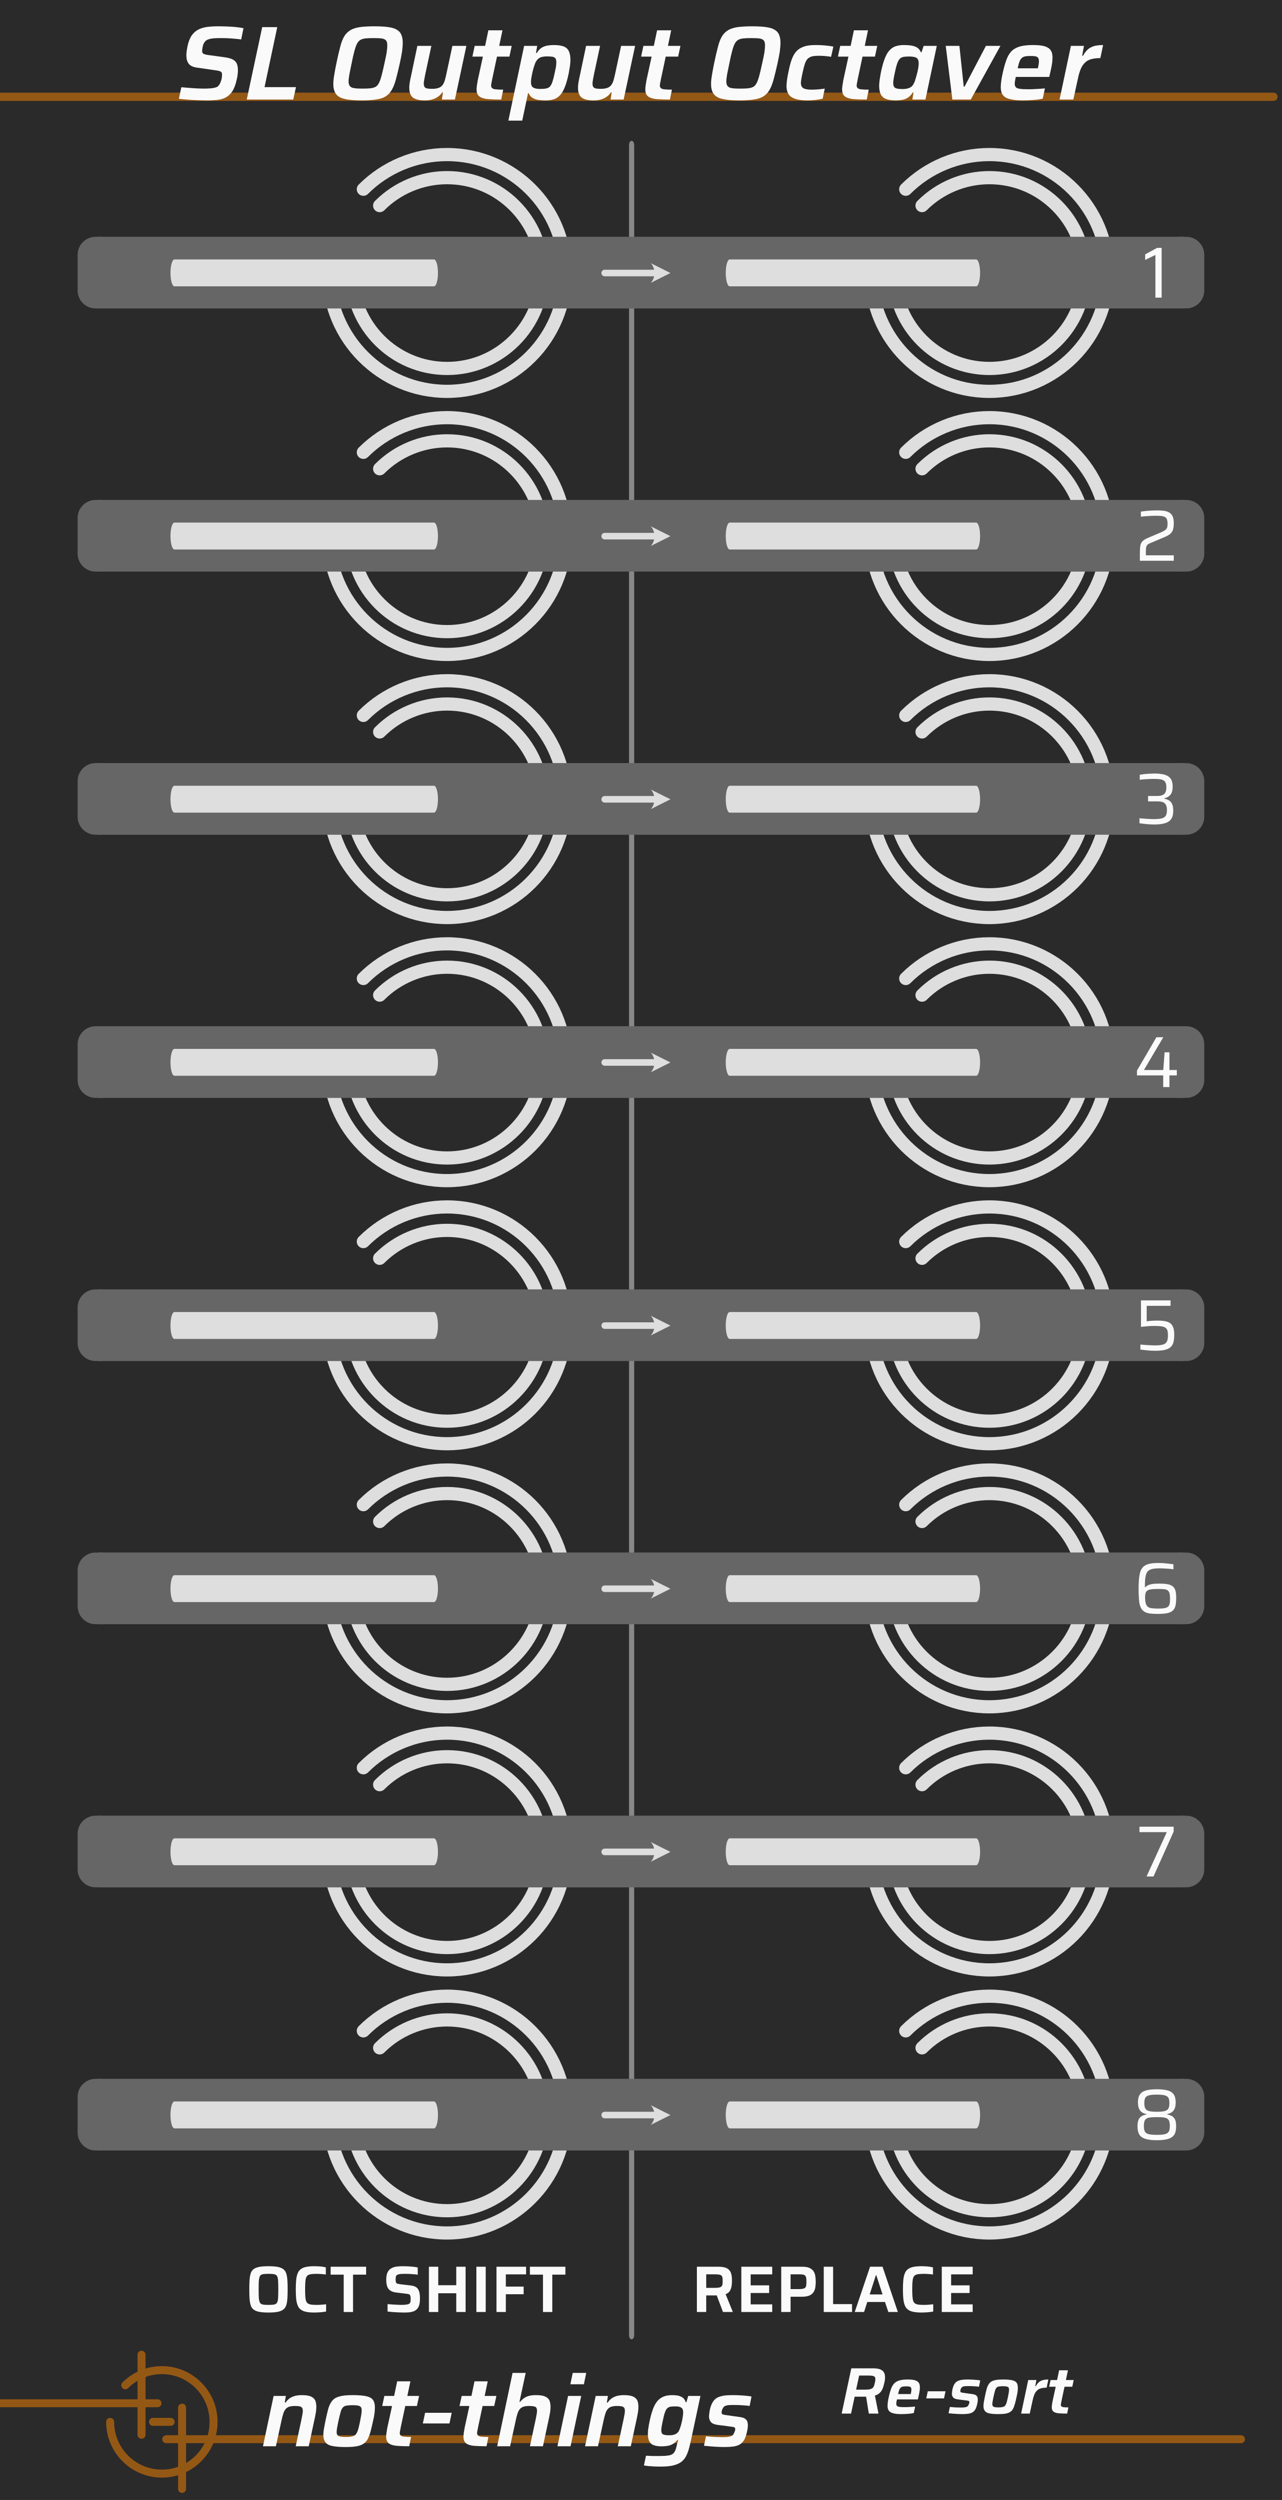 <?xml version="1.0" encoding="UTF-8" standalone="no"?><!DOCTYPE svg PUBLIC "-//W3C//DTD SVG 1.1//EN" "http://www.w3.org/Graphics/SVG/1.1/DTD/svg11.dtd"><svg width="100%" height="100%" viewBox="0 0 195 380" version="1.1" xmlns="http://www.w3.org/2000/svg" xmlns:xlink="http://www.w3.org/1999/xlink" xml:space="preserve" xmlns:serif="http://www.serif.com/" style="fill-rule:evenodd;clip-rule:evenodd;stroke-linecap:round;stroke-linejoin:round;stroke-miterlimit:1.5;"><rect x="0" y="0" width="195" height="380" fill="#333333" stroke="none"/><g id="background" transform="matrix(1.3,0,0,1,0,0)"><rect x="0" y="0" width="150" height="380" style="fill:rgb(42,42,42);"/></g><g transform="matrix(1,0,0,1,145.42,366.88)"><g transform="matrix(10,0,0,10,-17.74,0)"><path d="M0.034,-0L0.181,-0.688L0.505,-0.688C0.555,-0.688 0.594,-0.683 0.621,-0.672C0.648,-0.661 0.667,-0.645 0.678,-0.625C0.689,-0.604 0.694,-0.58 0.694,-0.551C0.694,-0.542 0.694,-0.533 0.693,-0.524C0.692,-0.514 0.69,-0.504 0.689,-0.493C0.687,-0.482 0.684,-0.471 0.681,-0.46C0.676,-0.435 0.669,-0.412 0.662,-0.392C0.654,-0.371 0.645,-0.354 0.635,-0.339C0.624,-0.324 0.611,-0.311 0.596,-0.3C0.581,-0.289 0.562,-0.281 0.54,-0.274L0.594,-0L0.447,-0L0.406,-0.257L0.232,-0.257L0.177,-0L0.034,-0ZM0.254,-0.364L0.399,-0.364C0.426,-0.364 0.448,-0.366 0.465,-0.37C0.481,-0.374 0.494,-0.38 0.504,-0.388C0.513,-0.396 0.521,-0.407 0.526,-0.421C0.531,-0.434 0.535,-0.451 0.539,-0.47C0.542,-0.481 0.544,-0.492 0.545,-0.501C0.546,-0.51 0.547,-0.519 0.547,-0.526C0.547,-0.538 0.544,-0.548 0.539,-0.556C0.533,-0.563 0.523,-0.569 0.509,-0.573C0.494,-0.576 0.474,-0.578 0.449,-0.578L0.3,-0.578L0.254,-0.364Z" style="fill:rgb(250,250,250);fill-rule:nonzero;"/></g><g transform="matrix(10,0,0,10,-10.82,0)"><path d="M0.252,0.008C0.198,0.008 0.156,0.004 0.125,-0.005C0.093,-0.013 0.072,-0.026 0.059,-0.045C0.046,-0.064 0.04,-0.088 0.04,-0.117C0.04,-0.135 0.042,-0.156 0.045,-0.179C0.048,-0.202 0.053,-0.227 0.059,-0.254C0.069,-0.299 0.08,-0.339 0.092,-0.372C0.103,-0.405 0.119,-0.433 0.138,-0.455C0.157,-0.476 0.184,-0.492 0.217,-0.503C0.25,-0.513 0.293,-0.518 0.346,-0.518C0.395,-0.518 0.432,-0.514 0.459,-0.506C0.486,-0.497 0.505,-0.484 0.516,-0.467C0.527,-0.45 0.532,-0.428 0.532,-0.401C0.532,-0.388 0.531,-0.374 0.53,-0.359C0.528,-0.343 0.525,-0.326 0.522,-0.309C0.518,-0.292 0.514,-0.273 0.51,-0.254L0.501,-0.215L0.183,-0.215C0.18,-0.202 0.178,-0.19 0.176,-0.179C0.174,-0.167 0.173,-0.158 0.173,-0.15C0.173,-0.135 0.177,-0.124 0.184,-0.117C0.191,-0.109 0.204,-0.104 0.223,-0.102C0.242,-0.099 0.268,-0.098 0.302,-0.098C0.317,-0.098 0.333,-0.098 0.351,-0.099C0.369,-0.1 0.388,-0.101 0.407,-0.102C0.426,-0.103 0.443,-0.105 0.46,-0.106L0.439,-0.008C0.424,-0.005 0.405,-0.002 0.384,0.001C0.363,0.003 0.341,0.005 0.318,0.006C0.295,0.007 0.273,0.008 0.252,0.008ZM0.201,-0.297L0.393,-0.297L0.395,-0.307C0.398,-0.32 0.4,-0.331 0.401,-0.34C0.402,-0.349 0.403,-0.358 0.403,-0.365C0.403,-0.379 0.4,-0.39 0.395,-0.397C0.39,-0.404 0.381,-0.408 0.37,-0.411C0.359,-0.413 0.344,-0.414 0.325,-0.414C0.303,-0.414 0.285,-0.413 0.271,-0.41C0.257,-0.407 0.246,-0.401 0.238,-0.393C0.229,-0.384 0.222,-0.372 0.217,-0.357C0.211,-0.341 0.206,-0.321 0.201,-0.297Z" style="fill:rgb(250,250,250);fill-rule:nonzero;"/></g><g transform="matrix(10,0,0,10,-5.07,0)"><path d="M0.054,-0.231L0.077,-0.339L0.347,-0.339L0.324,-0.231L0.054,-0.231Z" style="fill:rgb(250,250,250);fill-rule:nonzero;"/></g><g transform="matrix(10,0,0,10,-1.29,0)"><path d="M0.226,0.008C0.204,0.008 0.18,0.007 0.154,0.006C0.128,0.005 0.103,0.003 0.079,0.001C0.055,-0.001 0.034,-0.003 0.015,-0.005L0.035,-0.101C0.05,-0.1 0.064,-0.098 0.079,-0.097C0.094,-0.096 0.108,-0.095 0.122,-0.094C0.136,-0.093 0.15,-0.093 0.163,-0.093C0.176,-0.092 0.19,-0.092 0.203,-0.092C0.232,-0.092 0.254,-0.093 0.27,-0.097C0.286,-0.099 0.298,-0.105 0.306,-0.112C0.313,-0.119 0.319,-0.129 0.323,-0.142C0.326,-0.147 0.328,-0.153 0.33,-0.158C0.331,-0.163 0.332,-0.168 0.332,-0.173C0.332,-0.183 0.328,-0.19 0.32,-0.193C0.312,-0.196 0.298,-0.198 0.279,-0.2L0.149,-0.217C0.118,-0.222 0.097,-0.231 0.085,-0.246C0.072,-0.26 0.066,-0.279 0.066,-0.304C0.066,-0.311 0.067,-0.32 0.069,-0.333C0.07,-0.345 0.072,-0.358 0.075,-0.371C0.082,-0.404 0.093,-0.431 0.106,-0.451C0.119,-0.471 0.136,-0.486 0.155,-0.495C0.174,-0.504 0.197,-0.51 0.223,-0.514C0.249,-0.517 0.279,-0.518 0.312,-0.518C0.333,-0.518 0.356,-0.517 0.379,-0.516C0.402,-0.515 0.424,-0.513 0.445,-0.511C0.466,-0.509 0.483,-0.507 0.497,-0.504L0.478,-0.408C0.46,-0.411 0.442,-0.413 0.424,-0.414C0.406,-0.415 0.389,-0.416 0.372,-0.417C0.355,-0.418 0.339,-0.418 0.324,-0.418C0.303,-0.418 0.285,-0.418 0.269,-0.417C0.253,-0.416 0.24,-0.413 0.229,-0.408C0.218,-0.403 0.21,-0.394 0.205,-0.382C0.202,-0.377 0.199,-0.372 0.197,-0.365C0.195,-0.358 0.194,-0.351 0.194,-0.342C0.194,-0.332 0.198,-0.326 0.205,-0.323C0.212,-0.32 0.225,-0.317 0.244,-0.315L0.371,-0.297C0.39,-0.295 0.406,-0.291 0.419,-0.286C0.432,-0.28 0.443,-0.271 0.45,-0.26C0.456,-0.249 0.46,-0.232 0.46,-0.211C0.46,-0.204 0.459,-0.195 0.458,-0.184C0.457,-0.173 0.454,-0.16 0.451,-0.147C0.444,-0.112 0.434,-0.084 0.422,-0.063C0.409,-0.042 0.394,-0.027 0.376,-0.017C0.357,-0.007 0.336,-0 0.311,0.003C0.286,0.006 0.258,0.008 0.226,0.008Z" style="fill:rgb(250,250,250);fill-rule:nonzero;"/></g><g transform="matrix(10,0,0,10,3.92,0)"><path d="M0.249,0.008C0.191,0.008 0.146,0.004 0.114,-0.003C0.081,-0.01 0.058,-0.023 0.045,-0.042C0.032,-0.06 0.025,-0.084 0.025,-0.115C0.025,-0.133 0.027,-0.153 0.031,-0.176C0.035,-0.199 0.04,-0.225 0.046,-0.255C0.055,-0.298 0.063,-0.334 0.071,-0.364C0.078,-0.394 0.088,-0.419 0.1,-0.439C0.111,-0.459 0.126,-0.475 0.145,-0.487C0.164,-0.498 0.188,-0.506 0.217,-0.511C0.246,-0.516 0.282,-0.518 0.325,-0.518C0.383,-0.518 0.428,-0.514 0.461,-0.507C0.493,-0.5 0.516,-0.487 0.529,-0.469C0.542,-0.45 0.548,-0.425 0.548,-0.394C0.548,-0.376 0.547,-0.356 0.544,-0.333C0.541,-0.31 0.536,-0.284 0.529,-0.255C0.52,-0.212 0.511,-0.176 0.503,-0.146C0.494,-0.116 0.485,-0.091 0.474,-0.071C0.463,-0.051 0.448,-0.035 0.43,-0.024C0.411,-0.012 0.388,-0.004 0.359,0.001C0.329,0.006 0.293,0.008 0.249,0.008ZM0.254,-0.094C0.276,-0.094 0.294,-0.095 0.308,-0.098C0.322,-0.1 0.334,-0.104 0.343,-0.11C0.352,-0.116 0.359,-0.125 0.365,-0.137C0.371,-0.148 0.377,-0.164 0.382,-0.184C0.387,-0.203 0.392,-0.227 0.398,-0.255C0.403,-0.28 0.407,-0.302 0.41,-0.32C0.413,-0.338 0.414,-0.353 0.414,-0.365C0.414,-0.379 0.411,-0.39 0.406,-0.397C0.4,-0.404 0.39,-0.409 0.377,-0.412C0.364,-0.415 0.345,-0.416 0.321,-0.416C0.294,-0.416 0.272,-0.414 0.256,-0.411C0.24,-0.408 0.228,-0.4 0.22,-0.389C0.211,-0.378 0.204,-0.362 0.199,-0.341C0.193,-0.32 0.186,-0.291 0.178,-0.255C0.173,-0.229 0.168,-0.207 0.165,-0.189C0.162,-0.171 0.16,-0.156 0.16,-0.144C0.16,-0.13 0.163,-0.119 0.169,-0.112C0.174,-0.105 0.184,-0.1 0.198,-0.098C0.211,-0.095 0.23,-0.094 0.254,-0.094Z" style="fill:rgb(250,250,250);fill-rule:nonzero;"/></g><g transform="matrix(10,0,0,10,9.66,0)"><path d="M0.024,-0L0.132,-0.51L0.256,-0.51L0.239,-0.416L0.247,-0.416C0.262,-0.444 0.279,-0.465 0.297,-0.48C0.315,-0.494 0.336,-0.504 0.359,-0.51C0.382,-0.515 0.409,-0.518 0.438,-0.518L0.412,-0.394C0.376,-0.394 0.346,-0.39 0.322,-0.383C0.298,-0.376 0.278,-0.364 0.263,-0.348C0.247,-0.332 0.234,-0.312 0.224,-0.287C0.214,-0.262 0.205,-0.231 0.198,-0.196L0.155,-0L0.024,-0Z" style="fill:rgb(250,250,250);fill-rule:nonzero;"/></g><g transform="matrix(10,0,0,10,13.68,0)"><path d="M0.322,-0C0.28,-0 0.244,-0.001 0.215,-0.003C0.186,-0.004 0.162,-0.008 0.143,-0.015C0.124,-0.021 0.11,-0.031 0.101,-0.044C0.092,-0.057 0.088,-0.075 0.088,-0.098C0.088,-0.106 0.088,-0.114 0.09,-0.123C0.09,-0.132 0.092,-0.141 0.094,-0.151C0.095,-0.16 0.097,-0.171 0.099,-0.183L0.148,-0.408L0.048,-0.408L0.07,-0.51L0.169,-0.51L0.2,-0.658L0.334,-0.658L0.303,-0.51L0.422,-0.51L0.4,-0.408L0.282,-0.408L0.236,-0.192C0.235,-0.189 0.234,-0.183 0.233,-0.175C0.231,-0.166 0.229,-0.158 0.228,-0.15C0.227,-0.141 0.226,-0.135 0.226,-0.132C0.226,-0.122 0.23,-0.114 0.237,-0.108C0.244,-0.102 0.255,-0.098 0.272,-0.097C0.289,-0.095 0.312,-0.094 0.341,-0.094L0.322,-0Z" style="fill:rgb(250,250,250);fill-rule:nonzero;"/></g></g><g id="not-things-lines" serif:id="not-things lines" transform="matrix(0.004,0,0,0.004,-22.267,355.894)"><g transform="matrix(0.978,0,0,0.959,7233.25,-101.159)"><path d="M4760,3985L46545.7,3985" style="fill:none;stroke:rgb(148,88,21);stroke-width:313.37px;"/></g><g transform="matrix(0.971,0,0,0.959,7272.62,-101.159)"><path d="M4410,2560L-1921.67,2560" style="fill:none;stroke:rgb(148,88,21);stroke-width:314.58px;"/></g><g transform="matrix(0.96,0,0,0.96,7473.62,-1632.04)"><path d="M5226.34,4325L5226.34,7541.25" style="fill:none;stroke:rgb(148,88,21);stroke-width:316.04px;"/></g><g transform="matrix(0.959,0,0,0.96,7146.63,-1632.54)"><path d="M3964.79,5400L3964.79,2232.68" style="fill:none;stroke:rgb(148,88,21);stroke-width:316.3px;"/></g><g transform="matrix(0.959,0,0,0.959,7323.91,-101.095)"><path d="M4235,3297L4935,3297" style="fill:none;stroke:rgb(148,88,21);stroke-width:316.5px;"/></g><g transform="matrix(0.951,0,0,0.951,7164.38,-150.825)"><path d="M3330.5,1915.9C3704.78,1541.63 4221.7,1310 4792.3,1310C5933.49,1310 6860,2236.51 6860,3377.7C6860,4518.9 5933.49,5445.4 4792.3,5445.4C3651.1,5445.4 2724.6,4518.9 2724.6,3377.7" style="fill:none;stroke:rgb(148,88,21);stroke-width:319.23px;"/></g></g><g id="column-separator" serif:id="column separator" transform="matrix(0.662,0,0,1,-28.143,-207.506)"><path d="M187.636,229.506L187.636,562.506" style="fill:none;stroke:rgb(136,136,136);stroke-width:1.18px;"/></g><g id="controls-background" serif:id="controls background" transform="matrix(1,0,0,1,3.5,-10)"><g id="Two" transform="matrix(1,0,0,1,120.5,0)"><g id="in-8" transform="matrix(1.565,0,0,1.565,-14.978,-168.587)"><path d="M15,319.5C15,325.851 20.149,331 26.5,331C32.847,331 38,325.847 38,319.5C38,313.153 32.847,308 26.5,308C23.45,308 20.525,309.212 18.368,311.368C20.525,309.212 23.45,308 26.5,308C32.847,308 38,313.153 38,319.5C38,325.847 32.847,331 26.5,331C20.149,331 15,325.851 15,319.5Z" style="fill:none;stroke:rgb(222,222,222);stroke-width:1.28px;stroke-linecap:butt;stroke-miterlimit:2;"/></g><g id="in-7" transform="matrix(1.565,0,0,1.565,-14.978,-145.978)"><path d="M15,279.5C15,285.851 20.149,291 26.5,291C32.847,291 38,285.847 38,279.5C38,273.153 32.847,268 26.5,268C23.45,268 20.525,269.212 18.368,271.368C20.525,269.212 23.45,268 26.5,268C32.847,268 38,273.153 38,279.5C38,285.847 32.847,291 26.5,291C20.149,291 15,285.851 15,279.5Z" style="fill:none;stroke:rgb(222,222,222);stroke-width:1.28px;stroke-linecap:butt;stroke-miterlimit:2;"/></g><g id="in-6" transform="matrix(1.565,0,0,1.565,-14.978,-123.37)"><path d="M15,239.5C15,245.851 20.149,251 26.5,251C32.847,251 38,245.847 38,239.5C38,233.153 32.847,228 26.5,228C23.45,228 20.525,229.212 18.368,231.368C20.525,229.212 23.45,228 26.5,228C32.847,228 38,233.153 38,239.5C38,245.847 32.847,251 26.5,251C20.149,251 15,245.851 15,239.5Z" style="fill:none;stroke:rgb(222,222,222);stroke-width:1.28px;stroke-linecap:butt;stroke-miterlimit:2;"/></g><g id="in-5" transform="matrix(1.565,0,0,1.565,-14.978,-100.761)"><path d="M15,199.5C15,205.851 20.149,211 26.5,211C32.847,211 38,205.847 38,199.5C38,193.153 32.847,188 26.5,188C23.45,188 20.525,189.212 18.368,191.368C20.525,189.212 23.45,188 26.5,188C32.847,188 38,193.153 38,199.5C38,205.847 32.847,211 26.5,211C20.149,211 15,205.851 15,199.5Z" style="fill:none;stroke:rgb(222,222,222);stroke-width:1.28px;stroke-linecap:butt;stroke-miterlimit:2;"/></g><g id="in-4" transform="matrix(1.565,0,0,1.565,-14.978,-78.152)"><path d="M15,159.5C15,165.851 20.149,171 26.5,171C32.847,171 38,165.847 38,159.5C38,153.153 32.847,148 26.5,148C23.45,148 20.525,149.212 18.368,151.368C20.525,149.212 23.45,148 26.5,148C32.847,148 38,153.153 38,159.5C38,165.847 32.847,171 26.5,171C20.149,171 15,165.851 15,159.5Z" style="fill:none;stroke:rgb(222,222,222);stroke-width:1.28px;stroke-linecap:butt;stroke-miterlimit:2;"/></g><g id="in-3" transform="matrix(1.565,0,0,1.565,-14.978,-55.544)"><path d="M15,119.5C15,125.851 20.149,131 26.5,131C32.847,131 38,125.847 38,119.5C38,113.153 32.847,108 26.5,108C23.45,108 20.525,109.212 18.368,111.368C20.525,109.212 23.45,108 26.5,108C32.847,108 38,113.153 38,119.5C38,125.847 32.847,131 26.5,131C20.149,131 15,125.851 15,119.5Z" style="fill:none;stroke:rgb(222,222,222);stroke-width:1.28px;stroke-linecap:butt;stroke-miterlimit:2;"/></g><g id="in-2" transform="matrix(1.565,0,0,1.565,-14.978,-32.935)"><path d="M15,79.5C15,85.851 20.149,91 26.5,91C32.847,91 38,85.847 38,79.5C38,73.153 32.847,68 26.5,68C23.45,68 20.525,69.212 18.368,71.368C20.525,69.212 23.45,68 26.5,68C32.847,68 38,73.153 38,79.5C38,85.847 32.847,91 26.5,91C20.149,91 15,85.851 15,79.5Z" style="fill:none;stroke:rgb(222,222,222);stroke-width:1.28px;stroke-linecap:butt;stroke-miterlimit:2;"/></g><g id="in-1" transform="matrix(1.565,0,0,1.565,-14.978,-10.326)"><path d="M15,39.5C15,45.851 20.149,51 26.5,51C32.847,51 38,45.847 38,39.5C38,33.153 32.847,28 26.5,28C23.45,28 20.525,29.212 18.368,31.368C20.525,29.212 23.45,28 26.5,28C32.847,28 38,33.153 38,39.5C38,45.847 32.847,51 26.5,51C20.149,51 15,45.851 15,39.5Z" style="fill:none;stroke:rgb(222,222,222);stroke-width:1.28px;stroke-linecap:butt;stroke-miterlimit:2;"/></g><g id="in-81" serif:id="in-8" transform="matrix(1.261,0,0,1.261,-6.913,-71.348)"><path d="M15,319.5C15,325.851 20.149,331 26.5,331C32.847,331 38,325.847 38,319.5C38,313.153 32.847,308 26.5,308C23.45,308 20.525,309.212 18.368,311.368C20.525,309.212 23.45,308 26.5,308C32.847,308 38,313.153 38,319.5C38,325.847 32.847,331 26.5,331C20.149,331 15,325.851 15,319.5Z" style="fill:none;stroke:rgb(222,222,222);stroke-width:1.59px;stroke-linecap:butt;stroke-miterlimit:2;"/></g><g id="in-71" serif:id="in-7" transform="matrix(1.261,0,0,1.261,-6.913,-60.913)"><path d="M15,279.5C15,285.851 20.149,291 26.5,291C32.847,291 38,285.847 38,279.5C38,273.153 32.847,268 26.5,268C23.45,268 20.525,269.212 18.368,271.368C20.525,269.212 23.45,268 26.5,268C32.847,268 38,273.153 38,279.5C38,285.847 32.847,291 26.5,291C20.149,291 15,285.851 15,279.5Z" style="fill:none;stroke:rgb(222,222,222);stroke-width:1.59px;stroke-linecap:butt;stroke-miterlimit:2;"/></g><g id="in-61" serif:id="in-6" transform="matrix(1.261,0,0,1.261,-6.913,-50.478)"><path d="M15,239.5C15,245.851 20.149,251 26.5,251C32.847,251 38,245.847 38,239.5C38,233.153 32.847,228 26.5,228C23.45,228 20.525,229.212 18.368,231.368C20.525,229.212 23.45,228 26.5,228C32.847,228 38,233.153 38,239.5C38,245.847 32.847,251 26.5,251C20.149,251 15,245.851 15,239.5Z" style="fill:none;stroke:rgb(222,222,222);stroke-width:1.59px;stroke-linecap:butt;stroke-miterlimit:2;"/></g><g id="in-51" serif:id="in-5" transform="matrix(1.261,0,0,1.261,-6.913,-40.044)"><path d="M15,199.5C15,205.851 20.149,211 26.5,211C32.847,211 38,205.847 38,199.5C38,193.153 32.847,188 26.5,188C23.45,188 20.525,189.212 18.368,191.368C20.525,189.212 23.45,188 26.5,188C32.847,188 38,193.153 38,199.5C38,205.847 32.847,211 26.5,211C20.149,211 15,205.851 15,199.5Z" style="fill:none;stroke:rgb(222,222,222);stroke-width:1.59px;stroke-linecap:butt;stroke-miterlimit:2;"/></g><g id="in-41" serif:id="in-4" transform="matrix(1.261,0,0,1.261,-6.913,-29.609)"><path d="M15,159.5C15,165.851 20.149,171 26.5,171C32.847,171 38,165.847 38,159.5C38,153.153 32.847,148 26.5,148C23.45,148 20.525,149.212 18.368,151.368C20.525,149.212 23.45,148 26.5,148C32.847,148 38,153.153 38,159.5C38,165.847 32.847,171 26.5,171C20.149,171 15,165.851 15,159.5Z" style="fill:none;stroke:rgb(222,222,222);stroke-width:1.59px;stroke-linecap:butt;stroke-miterlimit:2;"/></g><g id="in-31" serif:id="in-3" transform="matrix(1.261,0,0,1.261,-6.913,-19.174)"><path d="M15,119.5C15,125.851 20.149,131 26.5,131C32.847,131 38,125.847 38,119.5C38,113.153 32.847,108 26.5,108C23.45,108 20.525,109.212 18.368,111.368C20.525,109.212 23.45,108 26.5,108C32.847,108 38,113.153 38,119.5C38,125.847 32.847,131 26.5,131C20.149,131 15,125.851 15,119.5Z" style="fill:none;stroke:rgb(222,222,222);stroke-width:1.59px;stroke-linecap:butt;stroke-miterlimit:2;"/></g><g id="in-21" serif:id="in-2" transform="matrix(1.261,0,0,1.261,-6.913,-8.739)"><path d="M15,79.5C15,85.851 20.149,91 26.5,91C32.847,91 38,85.847 38,79.5C38,73.153 32.847,68 26.5,68C23.45,68 20.525,69.212 18.368,71.368C20.525,69.212 23.45,68 26.5,68C32.847,68 38,73.153 38,79.5C38,85.847 32.847,91 26.5,91C20.149,91 15,85.851 15,79.5Z" style="fill:none;stroke:rgb(222,222,222);stroke-width:1.59px;stroke-linecap:butt;stroke-miterlimit:2;"/></g><g id="in-11" serif:id="in-1" transform="matrix(1.261,0,0,1.261,-6.913,1.696)"><path d="M15,39.5C15,45.851 20.149,51 26.5,51C32.847,51 38,45.847 38,39.5C38,33.153 32.847,28 26.5,28C23.45,28 20.525,29.212 18.368,31.368C20.525,29.212 23.45,28 26.5,28C32.847,28 38,33.153 38,39.5C38,45.847 32.847,51 26.5,51C20.149,51 15,45.851 15,39.5Z" style="fill:rgb(222,222,222);stroke:rgb(222,222,222);stroke-width:1.59px;stroke-linecap:butt;stroke-miterlimit:2;"/></g></g><g id="One" transform="matrix(1,0,0,1,38,0)"><g id="in-82" serif:id="in-8" transform="matrix(1.565,0,0,1.565,-14.978,-168.587)"><path d="M15,319.5C15,325.851 20.149,331 26.5,331C32.847,331 38,325.847 38,319.5C38,313.153 32.847,308 26.5,308C23.45,308 20.525,309.212 18.368,311.368C20.525,309.212 23.45,308 26.5,308C32.847,308 38,313.153 38,319.5C38,325.847 32.847,331 26.5,331C20.149,331 15,325.851 15,319.5Z" style="fill:none;stroke:rgb(222,222,222);stroke-width:1.28px;stroke-linecap:butt;stroke-miterlimit:2;"/></g><g id="in-72" serif:id="in-7" transform="matrix(1.565,0,0,1.565,-14.978,-145.978)"><path d="M15,279.5C15,285.851 20.149,291 26.5,291C32.847,291 38,285.847 38,279.5C38,273.153 32.847,268 26.5,268C23.45,268 20.525,269.212 18.368,271.368C20.525,269.212 23.45,268 26.5,268C32.847,268 38,273.153 38,279.5C38,285.847 32.847,291 26.5,291C20.149,291 15,285.851 15,279.5Z" style="fill:none;stroke:rgb(222,222,222);stroke-width:1.28px;stroke-linecap:butt;stroke-miterlimit:2;"/></g><g id="in-62" serif:id="in-6" transform="matrix(1.565,0,0,1.565,-14.978,-123.37)"><path d="M15,239.5C15,245.851 20.149,251 26.5,251C32.847,251 38,245.847 38,239.5C38,233.153 32.847,228 26.5,228C23.45,228 20.525,229.212 18.368,231.368C20.525,229.212 23.45,228 26.5,228C32.847,228 38,233.153 38,239.5C38,245.847 32.847,251 26.5,251C20.149,251 15,245.851 15,239.5Z" style="fill:none;stroke:rgb(222,222,222);stroke-width:1.28px;stroke-linecap:butt;stroke-miterlimit:2;"/></g><g id="in-52" serif:id="in-5" transform="matrix(1.565,0,0,1.565,-14.978,-100.761)"><path d="M15,199.5C15,205.851 20.149,211 26.5,211C32.847,211 38,205.847 38,199.5C38,193.153 32.847,188 26.5,188C23.45,188 20.525,189.212 18.368,191.368C20.525,189.212 23.45,188 26.5,188C32.847,188 38,193.153 38,199.5C38,205.847 32.847,211 26.5,211C20.149,211 15,205.851 15,199.5Z" style="fill:none;stroke:rgb(222,222,222);stroke-width:1.28px;stroke-linecap:butt;stroke-miterlimit:2;"/></g><g id="in-42" serif:id="in-4" transform="matrix(1.565,0,0,1.565,-14.978,-78.152)"><path d="M15,159.5C15,165.851 20.149,171 26.5,171C32.847,171 38,165.847 38,159.5C38,153.153 32.847,148 26.5,148C23.45,148 20.525,149.212 18.368,151.368C20.525,149.212 23.45,148 26.5,148C32.847,148 38,153.153 38,159.5C38,165.847 32.847,171 26.5,171C20.149,171 15,165.851 15,159.5Z" style="fill:none;stroke:rgb(222,222,222);stroke-width:1.28px;stroke-linecap:butt;stroke-miterlimit:2;"/></g><g id="in-32" serif:id="in-3" transform="matrix(1.565,0,0,1.565,-14.978,-55.544)"><path d="M15,119.5C15,125.851 20.149,131 26.5,131C32.847,131 38,125.847 38,119.5C38,113.153 32.847,108 26.5,108C23.45,108 20.525,109.212 18.368,111.368C20.525,109.212 23.45,108 26.5,108C32.847,108 38,113.153 38,119.5C38,125.847 32.847,131 26.5,131C20.149,131 15,125.851 15,119.5Z" style="fill:none;stroke:rgb(222,222,222);stroke-width:1.28px;stroke-linecap:butt;stroke-miterlimit:2;"/></g><g id="in-22" serif:id="in-2" transform="matrix(1.565,0,0,1.565,-14.978,-32.935)"><path d="M15,79.5C15,85.851 20.149,91 26.5,91C32.847,91 38,85.847 38,79.5C38,73.153 32.847,68 26.5,68C23.45,68 20.525,69.212 18.368,71.368C20.525,69.212 23.45,68 26.5,68C32.847,68 38,73.153 38,79.5C38,85.847 32.847,91 26.5,91C20.149,91 15,85.851 15,79.5Z" style="fill:none;stroke:rgb(222,222,222);stroke-width:1.28px;stroke-linecap:butt;stroke-miterlimit:2;"/></g><g id="in-12" serif:id="in-1" transform="matrix(1.565,0,0,1.565,-14.978,-10.326)"><path d="M15,39.5C15,45.851 20.149,51 26.5,51C32.847,51 38,45.847 38,39.5C38,33.153 32.847,28 26.5,28C23.45,28 20.525,29.212 18.368,31.368C20.525,29.212 23.45,28 26.5,28C32.847,28 38,33.153 38,39.5C38,45.847 32.847,51 26.5,51C20.149,51 15,45.851 15,39.5Z" style="fill:none;stroke:rgb(222,222,222);stroke-width:1.28px;stroke-linecap:butt;stroke-miterlimit:2;"/></g><g id="in-83" serif:id="in-8" transform="matrix(1.261,0,0,1.261,-6.913,-71.348)"><path d="M15,319.5C15,325.851 20.149,331 26.5,331C32.847,331 38,325.847 38,319.5C38,313.153 32.847,308 26.5,308C23.45,308 20.525,309.212 18.368,311.368C20.525,309.212 23.45,308 26.5,308C32.847,308 38,313.153 38,319.5C38,325.847 32.847,331 26.5,331C20.149,331 15,325.851 15,319.5Z" style="fill:none;stroke:rgb(222,222,222);stroke-width:1.59px;stroke-linecap:butt;stroke-miterlimit:2;"/></g><g id="in-73" serif:id="in-7" transform="matrix(1.261,0,0,1.261,-6.913,-60.913)"><path d="M15,279.5C15,285.851 20.149,291 26.5,291C32.847,291 38,285.847 38,279.5C38,273.153 32.847,268 26.5,268C23.45,268 20.525,269.212 18.368,271.368C20.525,269.212 23.45,268 26.5,268C32.847,268 38,273.153 38,279.5C38,285.847 32.847,291 26.5,291C20.149,291 15,285.851 15,279.5Z" style="fill:none;stroke:rgb(222,222,222);stroke-width:1.59px;stroke-linecap:butt;stroke-miterlimit:2;"/></g><g id="in-63" serif:id="in-6" transform="matrix(1.261,0,0,1.261,-6.913,-50.478)"><path d="M15,239.5C15,245.851 20.149,251 26.5,251C32.847,251 38,245.847 38,239.5C38,233.153 32.847,228 26.5,228C23.45,228 20.525,229.212 18.368,231.368C20.525,229.212 23.45,228 26.5,228C32.847,228 38,233.153 38,239.5C38,245.847 32.847,251 26.5,251C20.149,251 15,245.851 15,239.5Z" style="fill:none;stroke:rgb(222,222,222);stroke-width:1.59px;stroke-linecap:butt;stroke-miterlimit:2;"/></g><g id="in-53" serif:id="in-5" transform="matrix(1.261,0,0,1.261,-6.913,-40.044)"><path d="M15,199.5C15,205.851 20.149,211 26.5,211C32.847,211 38,205.847 38,199.5C38,193.153 32.847,188 26.5,188C23.45,188 20.525,189.212 18.368,191.368C20.525,189.212 23.45,188 26.5,188C32.847,188 38,193.153 38,199.5C38,205.847 32.847,211 26.5,211C20.149,211 15,205.851 15,199.5Z" style="fill:none;stroke:rgb(222,222,222);stroke-width:1.59px;stroke-linecap:butt;stroke-miterlimit:2;"/></g><g id="in-43" serif:id="in-4" transform="matrix(1.261,0,0,1.261,-6.913,-29.609)"><path d="M15,159.5C15,165.851 20.149,171 26.5,171C32.847,171 38,165.847 38,159.5C38,153.153 32.847,148 26.5,148C23.45,148 20.525,149.212 18.368,151.368C20.525,149.212 23.45,148 26.5,148C32.847,148 38,153.153 38,159.5C38,165.847 32.847,171 26.5,171C20.149,171 15,165.851 15,159.5Z" style="fill:none;stroke:rgb(222,222,222);stroke-width:1.59px;stroke-linecap:butt;stroke-miterlimit:2;"/></g><g id="in-33" serif:id="in-3" transform="matrix(1.261,0,0,1.261,-6.913,-19.174)"><path d="M15,119.5C15,125.851 20.149,131 26.5,131C32.847,131 38,125.847 38,119.5C38,113.153 32.847,108 26.5,108C23.45,108 20.525,109.212 18.368,111.368C20.525,109.212 23.45,108 26.5,108C32.847,108 38,113.153 38,119.5C38,125.847 32.847,131 26.5,131C20.149,131 15,125.851 15,119.5Z" style="fill:none;stroke:rgb(222,222,222);stroke-width:1.59px;stroke-linecap:butt;stroke-miterlimit:2;"/></g><g id="in-23" serif:id="in-2" transform="matrix(1.261,0,0,1.261,-6.913,-8.739)"><path d="M15,79.5C15,85.851 20.149,91 26.5,91C32.847,91 38,85.847 38,79.5C38,73.153 32.847,68 26.5,68C23.45,68 20.525,69.212 18.368,71.368C20.525,69.212 23.45,68 26.5,68C32.847,68 38,73.153 38,79.5C38,85.847 32.847,91 26.5,91C20.149,91 15,85.851 15,79.5Z" style="fill:none;stroke:rgb(222,222,222);stroke-width:1.59px;stroke-linecap:butt;stroke-miterlimit:2;"/></g><g id="in-13" serif:id="in-1" transform="matrix(1.261,0,0,1.261,-6.913,1.696)"><path d="M15,39.5C15,45.851 20.149,51 26.5,51C32.847,51 38,45.847 38,39.5C38,33.153 32.847,28 26.5,28C23.45,28 20.525,29.212 18.368,31.368C20.525,29.212 23.45,28 26.5,28C32.847,28 38,33.153 38,39.5C38,45.847 32.847,51 26.5,51C20.149,51 15,45.851 15,39.5Z" style="fill:none;stroke:rgb(222,222,222);stroke-width:1.59px;stroke-linecap:butt;stroke-miterlimit:2;"/></g></g><g transform="matrix(0.354,0,0,1,75.031,-0.5)"><g transform="matrix(34.105,0,0,0.032,-847.152,325.812)"><path d="M33.447,106.4L33.447,276.629C33.447,323.605 33.345,361.744 33.219,361.744L19.6,361.744C19.475,361.744 19.373,323.605 19.373,276.629L19.373,106.4C19.373,59.424 19.475,21.285 19.6,21.285L33.219,21.285C33.345,21.285 33.447,59.424 33.447,106.4Z" style="fill:rgb(102,102,102);stroke:rgb(102,102,102);stroke-width:0.12px;"/></g><g transform="matrix(34.105,0,0,0.032,-847.152,285.812)"><path d="M33.447,106.4L33.447,276.629C33.447,323.605 33.345,361.744 33.219,361.744L19.6,361.744C19.475,361.744 19.373,323.605 19.373,276.629L19.373,106.4C19.373,59.424 19.475,21.285 19.6,21.285L33.219,21.285C33.345,21.285 33.447,59.424 33.447,106.4Z" style="fill:rgb(102,102,102);stroke:rgb(102,102,102);stroke-width:0.12px;"/></g><g transform="matrix(34.105,0,0,0.032,-847.152,245.812)"><path d="M33.447,106.4L33.447,276.629C33.447,323.605 33.345,361.744 33.219,361.744L19.6,361.744C19.475,361.744 19.373,323.605 19.373,276.629L19.373,106.4C19.373,59.424 19.475,21.285 19.6,21.285L33.219,21.285C33.345,21.285 33.447,59.424 33.447,106.4Z" style="fill:rgb(102,102,102);stroke:rgb(102,102,102);stroke-width:0.12px;"/></g><g transform="matrix(34.105,0,0,0.032,-847.152,205.812)"><path d="M33.447,106.4L33.447,276.629C33.447,323.605 33.345,361.744 33.219,361.744L19.6,361.744C19.475,361.744 19.373,323.605 19.373,276.629L19.373,106.4C19.373,59.424 19.475,21.285 19.6,21.285L33.219,21.285C33.345,21.285 33.447,59.424 33.447,106.4Z" style="fill:rgb(102,102,102);stroke:rgb(102,102,102);stroke-width:0.12px;"/></g><g transform="matrix(34.105,0,0,0.032,-847.152,165.812)"><path d="M33.447,106.4L33.447,276.629C33.447,323.605 33.345,361.744 33.219,361.744L19.6,361.744C19.475,361.744 19.373,323.605 19.373,276.629L19.373,106.4C19.373,59.424 19.475,21.285 19.6,21.285L33.219,21.285C33.345,21.285 33.447,59.424 33.447,106.4Z" style="fill:rgb(102,102,102);stroke:rgb(102,102,102);stroke-width:0.12px;"/></g><g transform="matrix(34.105,0,0,0.032,-847.152,125.812)"><path d="M33.447,106.4L33.447,276.629C33.447,323.605 33.345,361.744 33.219,361.744L19.6,361.744C19.475,361.744 19.373,323.605 19.373,276.629L19.373,106.4C19.373,59.424 19.475,21.285 19.6,21.285L33.219,21.285C33.345,21.285 33.447,59.424 33.447,106.4Z" style="fill:rgb(102,102,102);stroke:rgb(102,102,102);stroke-width:0.12px;"/></g><g transform="matrix(34.105,0,0,0.032,-847.152,85.812)"><path d="M33.447,106.4L33.447,276.629C33.447,323.605 33.345,361.744 33.219,361.744L19.6,361.744C19.475,361.744 19.373,323.605 19.373,276.629L19.373,106.4C19.373,59.424 19.475,21.285 19.6,21.285L33.219,21.285C33.345,21.285 33.447,59.424 33.447,106.4Z" style="fill:rgb(102,102,102);stroke:rgb(102,102,102);stroke-width:0.12px;"/></g><g transform="matrix(34.105,0,0,0.032,-847.152,45.812)"><path d="M33.447,106.4L33.447,276.629C33.447,323.605 33.345,361.744 33.219,361.744L19.6,361.744C19.475,361.744 19.373,323.605 19.373,276.629L19.373,106.4C19.373,59.424 19.475,21.285 19.6,21.285L33.219,21.285C33.345,21.285 33.447,59.424 33.447,106.4Z" style="fill:rgb(102,102,102);stroke:rgb(102,102,102);stroke-width:0.12px;"/></g><g transform="matrix(7.877,0,0,9.507,-506.178,-659.199)"><path d="M75.901,104.258L89.344,104.258" style="fill:none;stroke:rgb(222,222,222);stroke-width:0.43px;"/></g><g transform="matrix(7.877,0,0,9.507,-506.178,-699.199)"><path d="M75.901,104.258L89.344,104.258" style="fill:none;stroke:rgb(222,222,222);stroke-width:0.43px;"/></g><g transform="matrix(7.877,0,0,9.507,-506.178,-739.199)"><path d="M75.901,104.258L89.344,104.258" style="fill:none;stroke:rgb(222,222,222);stroke-width:0.43px;"/></g><g transform="matrix(7.877,0,0,9.507,-506.178,-779.199)"><path d="M75.901,104.258L89.344,104.258" style="fill:none;stroke:rgb(222,222,222);stroke-width:0.43px;"/></g><g transform="matrix(7.877,0,0,9.507,-506.178,-819.199)"><path d="M75.901,104.258L89.344,104.258" style="fill:none;stroke:rgb(222,222,222);stroke-width:0.43px;"/></g><g transform="matrix(7.877,0,0,9.507,-506.178,-859.199)"><path d="M75.901,104.258L89.344,104.258" style="fill:none;stroke:rgb(222,222,222);stroke-width:0.43px;"/></g><g transform="matrix(7.877,0,0,9.507,-506.178,-899.199)"><path d="M75.901,104.258L89.344,104.258" style="fill:none;stroke:rgb(222,222,222);stroke-width:0.43px;"/></g><g transform="matrix(7.877,0,0,9.507,-506.178,-939.199)"><path d="M75.901,104.258L89.344,104.258" style="fill:none;stroke:rgb(222,222,222);stroke-width:0.43px;"/></g><g transform="matrix(7.877,0,0,9.507,-739.119,-659.199)"><path d="M75.184,104.258L89.344,104.258" style="fill:none;stroke:rgb(222,222,222);stroke-width:0.43px;"/></g><g transform="matrix(7.877,0,0,9.507,-739.119,-699.199)"><path d="M75.184,104.258L89.344,104.258" style="fill:none;stroke:rgb(222,222,222);stroke-width:0.43px;"/></g><g transform="matrix(7.877,0,0,9.507,-739.119,-739.199)"><path d="M75.184,104.258L89.344,104.258" style="fill:none;stroke:rgb(222,222,222);stroke-width:0.43px;"/></g><g transform="matrix(7.877,0,0,9.507,-739.119,-779.199)"><path d="M75.184,104.258L89.344,104.258" style="fill:none;stroke:rgb(222,222,222);stroke-width:0.43px;"/></g><g transform="matrix(7.877,0,0,9.507,-739.119,-819.199)"><path d="M75.184,104.258L89.344,104.258" style="fill:none;stroke:rgb(222,222,222);stroke-width:0.43px;"/></g><g transform="matrix(7.877,0,0,9.507,-739.119,-859.199)"><path d="M75.184,104.258L89.344,104.258" style="fill:none;stroke:rgb(222,222,222);stroke-width:0.43px;"/></g><g transform="matrix(7.877,0,0,9.507,-739.119,-899.199)"><path d="M75.184,104.258L89.344,104.258" style="fill:none;stroke:rgb(222,222,222);stroke-width:0.43px;"/></g><g transform="matrix(7.877,0,0,9.507,-739.119,-939.199)"><path d="M75.184,104.258L89.344,104.258" style="fill:none;stroke:rgb(222,222,222);stroke-width:0.43px;"/></g></g><g id="Arrows" transform="matrix(1,0,0,1,0.5,0)"><g transform="matrix(0.769,0,0,1,18.385,277)"><g transform="matrix(1.3,-0,-0,1,-29.1,-267)"><path d="M99,320L102,321.5L99,323C99.75,322.25 99.75,320.75 99,320Z" style="fill:rgb(222,222,222);"/><path d="M92,321.5L99.6,321.5" style="fill:none;stroke:rgb(222,222,222);stroke-width:1px;"/></g></g><g transform="matrix(0.769,0,0,1,18.385,237)"><g transform="matrix(1.3,-0,-0,1,-29.1,-227)"><path d="M99,280L102,281.5L99,283C99.75,282.25 99.75,280.75 99,280Z" style="fill:rgb(222,222,222);"/><path d="M92,281.5L99.6,281.5" style="fill:none;stroke:rgb(222,222,222);stroke-width:1px;"/></g></g><g transform="matrix(0.769,0,0,1,18.385,197)"><g transform="matrix(1.3,-0,-0,1,-29.1,-187)"><path d="M99,240L102,241.5L99,243C99.75,242.25 99.75,240.75 99,240Z" style="fill:rgb(222,222,222);"/><path d="M92,241.5L99.6,241.5" style="fill:none;stroke:rgb(222,222,222);stroke-width:1px;"/></g></g><g transform="matrix(0.769,0,0,1,18.385,157)"><g transform="matrix(1.3,-0,-0,1,-29.1,-147)"><path d="M99,200L102,201.5L99,203C99.75,202.25 99.75,200.75 99,200Z" style="fill:rgb(222,222,222);"/><path d="M92,201.5L99.6,201.5" style="fill:none;stroke:rgb(222,222,222);stroke-width:1px;"/></g></g><g transform="matrix(0.769,0,0,1,18.385,117)"><g transform="matrix(1.3,-0,-0,1,-29.1,-107)"><path d="M99,160L102,161.5L99,163C99.75,162.25 99.75,160.75 99,160Z" style="fill:rgb(222,222,222);"/><path d="M92,161.5L99.6,161.5" style="fill:none;stroke:rgb(222,222,222);stroke-width:1px;"/></g></g><g transform="matrix(0.769,0,0,1,18.385,77)"><g transform="matrix(1.3,-0,-0,1,-29.1,-67)"><path d="M99,120L102,121.5L99,123C99.75,122.25 99.75,120.75 99,120Z" style="fill:rgb(222,222,222);"/><path d="M92,121.5L99.6,121.5" style="fill:none;stroke:rgb(222,222,222);stroke-width:1px;"/></g></g><g transform="matrix(0.769,0,0,1,18.385,37)"><g transform="matrix(1.3,-0,-0,1,-29.1,-27)"><path d="M99,80L102,81.5L99,83C99.75,82.25 99.75,80.75 99,80Z" style="fill:rgb(222,222,222);"/><path d="M92,81.5L99.6,81.5" style="fill:none;stroke:rgb(222,222,222);stroke-width:1px;"/></g></g><g transform="matrix(0.769,0,0,1,18.385,-3)"><g transform="matrix(1.3,-0,-0,1,-29.1,13)"><path d="M99,40L102,41.5L99,43C99.75,42.25 99.75,40.75 99,40Z" style="fill:rgb(222,222,222);"/><path d="M92,41.5L99.6,41.5" style="fill:none;stroke:rgb(222,222,222);stroke-width:1px;"/></g></g></g><g id="row-indexes" serif:id="row indexes" transform="matrix(1,0,0,1,188.428,-4.61)"><g transform="matrix(1,0,0,1,-15.964,339.848)"><g transform="matrix(11,0,0,11,-3.756,0)"><path d="M0.341,0.008C0.285,0.008 0.239,0.004 0.204,-0.005C0.169,-0.013 0.142,-0.025 0.123,-0.042C0.104,-0.058 0.092,-0.078 0.085,-0.102C0.078,-0.125 0.074,-0.153 0.074,-0.184C0.074,-0.223 0.079,-0.254 0.089,-0.276C0.098,-0.297 0.112,-0.313 0.131,-0.324C0.15,-0.335 0.172,-0.343 0.199,-0.349L0.199,-0.353C0.158,-0.361 0.128,-0.378 0.109,-0.403C0.09,-0.428 0.08,-0.465 0.08,-0.515C0.08,-0.546 0.084,-0.572 0.092,-0.595C0.1,-0.618 0.114,-0.636 0.133,-0.652C0.152,-0.667 0.179,-0.678 0.213,-0.685C0.247,-0.692 0.29,-0.696 0.341,-0.696C0.392,-0.696 0.435,-0.692 0.469,-0.685C0.503,-0.678 0.53,-0.667 0.549,-0.652C0.568,-0.636 0.582,-0.618 0.59,-0.595C0.598,-0.572 0.602,-0.546 0.602,-0.515C0.602,-0.465 0.592,-0.428 0.573,-0.403C0.554,-0.378 0.524,-0.361 0.483,-0.353L0.483,-0.349C0.51,-0.343 0.533,-0.335 0.552,-0.324C0.57,-0.313 0.584,-0.297 0.594,-0.276C0.603,-0.254 0.608,-0.223 0.608,-0.184C0.608,-0.153 0.604,-0.125 0.598,-0.102C0.591,-0.078 0.578,-0.058 0.559,-0.042C0.54,-0.025 0.513,-0.013 0.478,-0.005C0.443,0.004 0.398,0.008 0.341,0.008ZM0.341,-0.066C0.387,-0.066 0.423,-0.069 0.449,-0.075C0.475,-0.08 0.494,-0.092 0.505,-0.109C0.516,-0.126 0.521,-0.152 0.521,-0.187C0.521,-0.214 0.518,-0.236 0.513,-0.253C0.508,-0.269 0.499,-0.281 0.486,-0.29C0.472,-0.299 0.454,-0.304 0.431,-0.307C0.408,-0.31 0.378,-0.311 0.341,-0.311C0.304,-0.311 0.274,-0.31 0.251,-0.307C0.228,-0.304 0.21,-0.299 0.197,-0.29C0.184,-0.281 0.174,-0.269 0.17,-0.253C0.165,-0.236 0.162,-0.214 0.162,-0.187C0.162,-0.152 0.167,-0.126 0.178,-0.109C0.189,-0.092 0.207,-0.08 0.233,-0.075C0.259,-0.069 0.295,-0.066 0.341,-0.066ZM0.341,-0.385C0.388,-0.385 0.424,-0.388 0.449,-0.395C0.474,-0.401 0.491,-0.413 0.501,-0.43C0.51,-0.447 0.515,-0.471 0.515,-0.503C0.515,-0.535 0.511,-0.56 0.502,-0.577C0.493,-0.594 0.475,-0.605 0.451,-0.612C0.426,-0.619 0.389,-0.622 0.341,-0.622C0.293,-0.622 0.257,-0.619 0.232,-0.612C0.207,-0.605 0.19,-0.594 0.181,-0.577C0.172,-0.56 0.168,-0.535 0.168,-0.503C0.168,-0.471 0.173,-0.447 0.182,-0.43C0.191,-0.413 0.209,-0.401 0.234,-0.395C0.259,-0.388 0.294,-0.385 0.341,-0.385Z" style="fill:rgb(250,250,250);fill-rule:nonzero;"/></g></g><g transform="matrix(1,0,0,1,-15.964,299.848)"><g transform="matrix(11,0,0,11,-3.096,0)"><path d="M0.139,-0L0.419,-0.613L0.041,-0.613L0.041,-0.688L0.514,-0.688L0.514,-0.621L0.235,-0L0.139,-0Z" style="fill:rgb(250,250,250);fill-rule:nonzero;"/></g></g><g transform="matrix(1,0,0,1,-15.964,259.848)"><g transform="matrix(11,0,0,11,-3.614,0)"><path d="M0.347,0.008C0.301,0.008 0.262,0.006 0.23,0.002C0.197,-0.003 0.17,-0.012 0.15,-0.027C0.129,-0.041 0.112,-0.063 0.101,-0.093C0.094,-0.108 0.089,-0.127 0.086,-0.15C0.083,-0.173 0.08,-0.2 0.079,-0.231C0.077,-0.262 0.076,-0.297 0.076,-0.337C0.076,-0.374 0.077,-0.407 0.079,-0.437C0.08,-0.467 0.083,-0.494 0.087,-0.517C0.09,-0.54 0.095,-0.561 0.101,-0.579C0.112,-0.61 0.129,-0.634 0.15,-0.651C0.171,-0.668 0.199,-0.679 0.232,-0.686C0.265,-0.693 0.306,-0.696 0.354,-0.696C0.371,-0.696 0.392,-0.695 0.415,-0.694C0.438,-0.692 0.462,-0.69 0.487,-0.687C0.511,-0.684 0.535,-0.681 0.558,-0.678L0.558,-0.609C0.537,-0.612 0.516,-0.614 0.493,-0.616C0.47,-0.617 0.448,-0.619 0.427,-0.62C0.405,-0.621 0.387,-0.622 0.372,-0.622C0.325,-0.622 0.288,-0.619 0.261,-0.612C0.233,-0.605 0.212,-0.593 0.198,-0.575C0.184,-0.557 0.175,-0.531 0.17,-0.497C0.165,-0.462 0.163,-0.417 0.163,-0.361L0.169,-0.361C0.176,-0.369 0.187,-0.377 0.2,-0.385C0.213,-0.392 0.233,-0.399 0.259,-0.404C0.284,-0.409 0.319,-0.411 0.362,-0.411C0.404,-0.411 0.44,-0.409 0.47,-0.404C0.5,-0.399 0.524,-0.39 0.543,-0.377C0.562,-0.364 0.575,-0.344 0.584,-0.319C0.592,-0.294 0.596,-0.26 0.596,-0.218C0.596,-0.174 0.593,-0.137 0.587,-0.108C0.58,-0.079 0.568,-0.056 0.55,-0.039C0.532,-0.022 0.507,-0.01 0.474,-0.003C0.441,0.004 0.399,0.008 0.347,0.008ZM0.339,-0.066C0.374,-0.066 0.402,-0.067 0.425,-0.07C0.448,-0.073 0.465,-0.079 0.478,-0.088C0.491,-0.097 0.499,-0.11 0.504,-0.127C0.509,-0.144 0.511,-0.168 0.511,-0.199C0.511,-0.231 0.509,-0.256 0.504,-0.275C0.499,-0.294 0.491,-0.308 0.479,-0.317C0.467,-0.326 0.45,-0.331 0.427,-0.334C0.404,-0.336 0.375,-0.337 0.339,-0.337C0.3,-0.337 0.268,-0.335 0.245,-0.331C0.222,-0.327 0.204,-0.321 0.194,-0.312C0.183,-0.303 0.175,-0.291 0.172,-0.277C0.168,-0.263 0.166,-0.246 0.166,-0.226C0.166,-0.189 0.169,-0.16 0.175,-0.139C0.18,-0.118 0.19,-0.102 0.203,-0.091C0.216,-0.08 0.233,-0.074 0.255,-0.071C0.277,-0.068 0.305,-0.066 0.339,-0.066Z" style="fill:rgb(250,250,250);fill-rule:nonzero;"/></g></g><g transform="matrix(1,0,0,1,-15.964,219.848)"><g transform="matrix(11,0,0,11,-3.405,0)"><path d="M0.287,0.008C0.266,0.008 0.244,0.007 0.219,0.006C0.194,0.004 0.17,0.002 0.146,-0.001C0.122,-0.003 0.101,-0.006 0.082,-0.009L0.082,-0.078C0.105,-0.076 0.129,-0.074 0.154,-0.072C0.179,-0.07 0.202,-0.069 0.224,-0.068C0.246,-0.067 0.265,-0.066 0.281,-0.066C0.318,-0.066 0.349,-0.068 0.373,-0.073C0.396,-0.077 0.415,-0.084 0.428,-0.095C0.44,-0.105 0.45,-0.119 0.455,-0.137C0.46,-0.154 0.463,-0.176 0.463,-0.203C0.463,-0.232 0.46,-0.256 0.455,-0.274C0.449,-0.291 0.439,-0.304 0.425,-0.313C0.41,-0.322 0.39,-0.328 0.365,-0.331C0.34,-0.334 0.307,-0.335 0.267,-0.335C0.254,-0.335 0.237,-0.335 0.218,-0.334C0.198,-0.333 0.177,-0.331 0.155,-0.329C0.133,-0.327 0.111,-0.325 0.09,-0.322L0.09,-0.688L0.499,-0.688L0.499,-0.613L0.169,-0.613L0.169,-0.399C0.182,-0.401 0.198,-0.403 0.216,-0.405C0.233,-0.406 0.251,-0.407 0.27,-0.408C0.288,-0.409 0.305,-0.409 0.321,-0.409C0.37,-0.409 0.41,-0.405 0.44,-0.397C0.47,-0.389 0.493,-0.377 0.509,-0.36C0.524,-0.343 0.535,-0.322 0.541,-0.298C0.547,-0.273 0.55,-0.245 0.55,-0.213C0.55,-0.172 0.546,-0.138 0.539,-0.11C0.531,-0.081 0.518,-0.059 0.499,-0.042C0.48,-0.025 0.453,-0.012 0.419,-0.004C0.385,0.004 0.341,0.008 0.287,0.008Z" style="fill:rgb(250,250,250);fill-rule:nonzero;"/></g></g><g transform="matrix(1,0,0,1,-15.964,179.848)"><g transform="matrix(11,0,0,11,-3.531,0)"><path d="M0.409,-0L0.409,-0.161L0.046,-0.161L0.046,-0.227L0.315,-0.688L0.41,-0.688L0.142,-0.235L0.41,-0.235L0.428,-0.48L0.495,-0.48L0.495,-0.235L0.597,-0.235L0.597,-0.161L0.495,-0.161L0.495,-0L0.409,-0Z" style="fill:rgb(250,250,250);fill-rule:nonzero;"/></g></g><g transform="matrix(1,0,0,1,-15.964,139.848)"><g transform="matrix(11,0,0,11,-3.305,0)"><path d="M0.264,0.008C0.243,0.008 0.221,0.007 0.196,0.006C0.171,0.004 0.146,0.002 0.123,-0.001C0.099,-0.004 0.078,-0.006 0.06,-0.009L0.06,-0.078C0.083,-0.076 0.106,-0.074 0.131,-0.072C0.156,-0.07 0.179,-0.069 0.201,-0.068C0.223,-0.067 0.242,-0.066 0.258,-0.066C0.297,-0.066 0.331,-0.069 0.358,-0.074C0.385,-0.079 0.406,-0.09 0.42,-0.107C0.433,-0.124 0.44,-0.15 0.44,-0.187C0.44,-0.218 0.436,-0.242 0.427,-0.261C0.418,-0.279 0.404,-0.292 0.385,-0.3C0.366,-0.307 0.34,-0.311 0.308,-0.311L0.179,-0.311L0.179,-0.386L0.308,-0.386C0.331,-0.386 0.351,-0.389 0.37,-0.395C0.389,-0.401 0.404,-0.412 0.415,-0.429C0.426,-0.446 0.432,-0.47 0.432,-0.503C0.432,-0.539 0.426,-0.565 0.414,-0.582C0.402,-0.599 0.383,-0.61 0.356,-0.615C0.329,-0.62 0.293,-0.622 0.248,-0.622C0.23,-0.622 0.21,-0.621 0.188,-0.62C0.166,-0.619 0.144,-0.617 0.123,-0.616C0.101,-0.614 0.081,-0.612 0.064,-0.609L0.064,-0.679C0.082,-0.682 0.103,-0.685 0.126,-0.688C0.149,-0.69 0.173,-0.692 0.198,-0.694C0.223,-0.695 0.245,-0.696 0.265,-0.696C0.314,-0.696 0.354,-0.692 0.387,-0.685C0.42,-0.678 0.446,-0.667 0.465,-0.652C0.484,-0.637 0.498,-0.619 0.507,-0.596C0.515,-0.573 0.519,-0.546 0.519,-0.515C0.519,-0.465 0.509,-0.428 0.489,-0.403C0.468,-0.378 0.439,-0.362 0.402,-0.353L0.402,-0.349C0.427,-0.344 0.449,-0.336 0.468,-0.325C0.487,-0.314 0.501,-0.297 0.512,-0.274C0.522,-0.251 0.527,-0.221 0.527,-0.184C0.527,-0.155 0.524,-0.128 0.517,-0.105C0.509,-0.081 0.497,-0.061 0.478,-0.044C0.459,-0.027 0.433,-0.014 0.399,-0.006C0.364,0.004 0.319,0.008 0.264,0.008Z" style="fill:rgb(250,250,250);fill-rule:nonzero;"/></g></g><g transform="matrix(1,0,0,1,-15.964,99.848)"><g transform="matrix(11,0,0,11,-3.355,0)"><path d="M0.07,-0L0.07,-0.08C0.07,-0.118 0.071,-0.15 0.073,-0.176C0.074,-0.201 0.079,-0.222 0.086,-0.239C0.093,-0.256 0.105,-0.27 0.121,-0.282C0.136,-0.294 0.158,-0.306 0.187,-0.318L0.368,-0.395C0.392,-0.406 0.41,-0.416 0.422,-0.425C0.434,-0.434 0.442,-0.446 0.447,-0.459C0.451,-0.472 0.453,-0.49 0.453,-0.512C0.453,-0.544 0.448,-0.568 0.439,-0.584C0.429,-0.599 0.412,-0.61 0.388,-0.615C0.363,-0.62 0.329,-0.622 0.284,-0.622C0.268,-0.622 0.249,-0.621 0.226,-0.62C0.203,-0.619 0.179,-0.617 0.154,-0.616C0.129,-0.614 0.106,-0.612 0.084,-0.609L0.084,-0.679C0.103,-0.682 0.126,-0.685 0.152,-0.688C0.177,-0.69 0.204,-0.692 0.232,-0.694C0.259,-0.695 0.285,-0.696 0.31,-0.696C0.342,-0.696 0.372,-0.694 0.399,-0.691C0.426,-0.688 0.451,-0.68 0.472,-0.669C0.493,-0.658 0.51,-0.64 0.522,-0.617C0.533,-0.593 0.539,-0.561 0.539,-0.521C0.539,-0.481 0.535,-0.449 0.527,-0.426C0.518,-0.402 0.505,-0.383 0.487,-0.369C0.468,-0.354 0.444,-0.341 0.414,-0.328L0.208,-0.241C0.191,-0.234 0.178,-0.225 0.171,-0.216C0.163,-0.207 0.158,-0.195 0.156,-0.18C0.154,-0.165 0.153,-0.145 0.153,-0.122L0.153,-0.075L0.539,-0.075L0.539,-0L0.07,-0Z" style="fill:rgb(250,250,250);fill-rule:nonzero;"/></g></g><g transform="matrix(1,0,0,1,-16.093,59.852)"><g transform="matrix(11,0,0,11,-2.068,0)"><path d="M0.18,-0L0.18,-0.59L0.038,-0.521L0.038,-0.598L0.205,-0.688L0.266,-0.688L0.266,-0L0.18,-0Z" style="fill:rgb(250,250,250);fill-rule:nonzero;"/></g></g></g></g><g id="headers" transform="matrix(1,0,0,1,-13,310.028)"><g transform="matrix(1,-4.00593e-32,0,1,139.84,41.411)"><g transform="matrix(10,0,0,10,-21.66,0)"><path d="M0.082,-0L0.082,-0.688L0.411,-0.688C0.456,-0.688 0.492,-0.683 0.519,-0.673C0.546,-0.663 0.566,-0.649 0.58,-0.63C0.594,-0.611 0.604,-0.588 0.609,-0.561C0.614,-0.534 0.616,-0.503 0.616,-0.47C0.616,-0.447 0.614,-0.422 0.61,-0.395C0.606,-0.368 0.597,-0.344 0.584,-0.321C0.57,-0.298 0.548,-0.282 0.519,-0.271L0.629,-0L0.479,-0L0.375,-0.276L0.41,-0.257C0.405,-0.255 0.4,-0.254 0.394,-0.253C0.387,-0.252 0.38,-0.252 0.372,-0.252L0.224,-0.252L0.224,-0L0.082,-0ZM0.224,-0.367L0.354,-0.367C0.382,-0.367 0.404,-0.369 0.42,-0.372C0.436,-0.375 0.448,-0.381 0.456,-0.389C0.464,-0.396 0.469,-0.407 0.471,-0.42C0.473,-0.432 0.474,-0.449 0.474,-0.47C0.474,-0.491 0.473,-0.508 0.471,-0.521C0.469,-0.534 0.464,-0.545 0.457,-0.552C0.45,-0.559 0.438,-0.565 0.422,-0.568C0.405,-0.571 0.383,-0.573 0.355,-0.573L0.224,-0.573L0.224,-0.367Z" style="fill:rgb(250,250,250);fill-rule:nonzero;"/></g><g transform="matrix(10,0,0,10,-14.9,0)"><path d="M0.082,-0L0.082,-0.688L0.552,-0.688L0.552,-0.572L0.224,-0.572L0.224,-0.405L0.505,-0.405L0.505,-0.289L0.224,-0.289L0.224,-0.116L0.552,-0.116L0.552,-0L0.082,-0Z" style="fill:rgb(250,250,250);fill-rule:nonzero;"/></g><g transform="matrix(10,0,0,10,-8.83,0)"><path d="M0.082,-0L0.082,-0.688L0.401,-0.688C0.444,-0.688 0.479,-0.683 0.506,-0.672C0.533,-0.661 0.553,-0.646 0.568,-0.627C0.583,-0.607 0.593,-0.583 0.599,-0.555C0.604,-0.527 0.607,-0.495 0.607,-0.46C0.607,-0.427 0.604,-0.397 0.6,-0.37C0.595,-0.342 0.585,-0.318 0.57,-0.297C0.555,-0.276 0.534,-0.26 0.507,-0.249C0.479,-0.238 0.442,-0.232 0.397,-0.232L0.224,-0.232L0.224,-0L0.082,-0ZM0.224,-0.348L0.341,-0.348C0.37,-0.348 0.392,-0.349 0.409,-0.353C0.426,-0.356 0.438,-0.361 0.446,-0.369C0.454,-0.377 0.459,-0.388 0.462,-0.403C0.464,-0.418 0.465,-0.437 0.465,-0.46C0.465,-0.483 0.464,-0.502 0.462,-0.517C0.459,-0.532 0.454,-0.543 0.447,-0.552C0.439,-0.56 0.427,-0.566 0.411,-0.569C0.395,-0.572 0.373,-0.573 0.345,-0.573L0.224,-0.573L0.224,-0.348Z" style="fill:rgb(250,250,250);fill-rule:nonzero;"/></g><g transform="matrix(10,0,0,10,-2.36,0)"><path d="M0.082,-0L0.082,-0.688L0.224,-0.688L0.224,-0.12L0.512,-0.12L0.512,-0L0.082,-0Z" style="fill:rgb(250,250,250);fill-rule:nonzero;"/></g><g transform="matrix(10,0,0,10,3.02,0)"><path d="M0.015,-0L0.248,-0.688L0.438,-0.688L0.671,-0L0.526,-0L0.475,-0.152L0.206,-0.152L0.157,-0L0.015,-0ZM0.242,-0.267L0.438,-0.267L0.343,-0.559L0.337,-0.559L0.242,-0.267Z" style="fill:rgb(250,250,250);fill-rule:nonzero;"/></g><g transform="matrix(10,0,0,10,9.88,0)"><path d="M0.349,0.008C0.298,0.008 0.256,0.005 0.222,-0.002C0.188,-0.009 0.16,-0.02 0.139,-0.036C0.118,-0.052 0.101,-0.073 0.091,-0.1C0.08,-0.127 0.072,-0.16 0.068,-0.2C0.064,-0.24 0.062,-0.288 0.062,-0.344C0.062,-0.4 0.064,-0.448 0.068,-0.488C0.072,-0.528 0.08,-0.561 0.091,-0.588C0.101,-0.615 0.118,-0.636 0.139,-0.652C0.16,-0.668 0.188,-0.679 0.222,-0.686C0.256,-0.693 0.298,-0.696 0.349,-0.696C0.368,-0.696 0.389,-0.695 0.41,-0.694C0.431,-0.693 0.451,-0.691 0.47,-0.688C0.489,-0.685 0.506,-0.682 0.519,-0.679L0.519,-0.57C0.501,-0.572 0.484,-0.574 0.467,-0.576C0.45,-0.577 0.435,-0.578 0.421,-0.579C0.406,-0.58 0.394,-0.58 0.384,-0.58C0.35,-0.58 0.322,-0.579 0.3,-0.576C0.278,-0.573 0.261,-0.568 0.248,-0.56C0.235,-0.551 0.225,-0.539 0.219,-0.522C0.213,-0.505 0.209,-0.482 0.207,-0.453C0.205,-0.424 0.204,-0.388 0.204,-0.344C0.204,-0.301 0.205,-0.265 0.207,-0.236C0.209,-0.207 0.213,-0.184 0.219,-0.167C0.225,-0.15 0.235,-0.137 0.248,-0.129C0.261,-0.12 0.278,-0.115 0.3,-0.112C0.322,-0.109 0.35,-0.108 0.384,-0.108C0.406,-0.108 0.43,-0.109 0.456,-0.111C0.482,-0.113 0.504,-0.115 0.523,-0.118L0.523,-0.007C0.508,-0.004 0.491,-0.002 0.471,0.001C0.451,0.003 0.431,0.005 0.41,0.006C0.389,0.007 0.368,0.008 0.349,0.008Z" style="fill:rgb(250,250,250);fill-rule:nonzero;"/></g><g transform="matrix(10,0,0,10,15.59,0)"><path d="M0.082,-0L0.082,-0.688L0.552,-0.688L0.552,-0.572L0.224,-0.572L0.224,-0.405L0.505,-0.405L0.505,-0.289L0.224,-0.289L0.224,-0.116L0.552,-0.116L0.552,-0L0.082,-0Z" style="fill:rgb(250,250,250);fill-rule:nonzero;"/></g></g><g transform="matrix(1,0,0,1,74.755,41.411)"><g transform="matrix(10,0,0,10,-24.455,0)"><path d="M0.353,0.008C0.297,0.008 0.251,0.005 0.215,-0.002C0.178,-0.009 0.15,-0.02 0.129,-0.036C0.108,-0.051 0.093,-0.073 0.084,-0.1C0.075,-0.127 0.069,-0.16 0.066,-0.2C0.063,-0.24 0.062,-0.288 0.062,-0.344C0.062,-0.4 0.063,-0.448 0.066,-0.488C0.069,-0.528 0.075,-0.562 0.084,-0.589C0.093,-0.616 0.108,-0.637 0.129,-0.653C0.15,-0.668 0.178,-0.679 0.215,-0.686C0.251,-0.693 0.297,-0.696 0.353,-0.696C0.409,-0.696 0.455,-0.693 0.492,-0.686C0.528,-0.679 0.556,-0.668 0.577,-0.653C0.598,-0.637 0.613,-0.616 0.623,-0.589C0.632,-0.562 0.638,-0.528 0.641,-0.488C0.644,-0.448 0.645,-0.4 0.645,-0.344C0.645,-0.288 0.644,-0.24 0.641,-0.2C0.638,-0.16 0.632,-0.127 0.623,-0.1C0.613,-0.073 0.598,-0.051 0.577,-0.036C0.556,-0.02 0.528,-0.009 0.492,-0.002C0.455,0.005 0.409,0.008 0.353,0.008ZM0.353,-0.108C0.382,-0.108 0.406,-0.109 0.425,-0.111C0.443,-0.113 0.457,-0.118 0.468,-0.125C0.479,-0.132 0.487,-0.144 0.492,-0.161C0.497,-0.178 0.5,-0.201 0.501,-0.23C0.502,-0.259 0.503,-0.297 0.503,-0.344C0.503,-0.391 0.502,-0.429 0.501,-0.458C0.5,-0.487 0.497,-0.51 0.492,-0.527C0.487,-0.544 0.479,-0.556 0.468,-0.563C0.457,-0.57 0.443,-0.575 0.425,-0.577C0.406,-0.579 0.382,-0.58 0.353,-0.58C0.324,-0.58 0.301,-0.579 0.283,-0.577C0.264,-0.575 0.25,-0.57 0.239,-0.563C0.228,-0.556 0.221,-0.544 0.216,-0.527C0.211,-0.51 0.207,-0.487 0.206,-0.458C0.205,-0.429 0.204,-0.391 0.204,-0.344C0.204,-0.297 0.205,-0.259 0.206,-0.23C0.207,-0.201 0.211,-0.178 0.216,-0.161C0.221,-0.144 0.228,-0.132 0.239,-0.125C0.25,-0.118 0.264,-0.113 0.283,-0.111C0.301,-0.109 0.324,-0.108 0.353,-0.108Z" style="fill:rgb(250,250,250);fill-rule:nonzero;"/></g><g transform="matrix(10,0,0,10,-17.385,0)"><path d="M0.349,0.008C0.298,0.008 0.256,0.005 0.222,-0.002C0.188,-0.009 0.16,-0.02 0.139,-0.036C0.118,-0.052 0.101,-0.073 0.091,-0.1C0.08,-0.127 0.072,-0.16 0.068,-0.2C0.064,-0.24 0.062,-0.288 0.062,-0.344C0.062,-0.4 0.064,-0.448 0.068,-0.488C0.072,-0.528 0.08,-0.561 0.091,-0.588C0.101,-0.615 0.118,-0.636 0.139,-0.652C0.16,-0.668 0.188,-0.679 0.222,-0.686C0.256,-0.693 0.298,-0.696 0.349,-0.696C0.368,-0.696 0.389,-0.695 0.41,-0.694C0.431,-0.693 0.451,-0.691 0.47,-0.688C0.489,-0.685 0.506,-0.682 0.519,-0.679L0.519,-0.57C0.501,-0.572 0.484,-0.574 0.467,-0.576C0.45,-0.577 0.435,-0.578 0.421,-0.579C0.406,-0.58 0.394,-0.58 0.384,-0.58C0.35,-0.58 0.322,-0.579 0.3,-0.576C0.278,-0.573 0.261,-0.568 0.248,-0.56C0.235,-0.551 0.225,-0.539 0.219,-0.522C0.213,-0.505 0.209,-0.482 0.207,-0.453C0.205,-0.424 0.204,-0.388 0.204,-0.344C0.204,-0.301 0.205,-0.265 0.207,-0.236C0.209,-0.207 0.213,-0.184 0.219,-0.167C0.225,-0.15 0.235,-0.137 0.248,-0.129C0.261,-0.12 0.278,-0.115 0.3,-0.112C0.322,-0.109 0.35,-0.108 0.384,-0.108C0.406,-0.108 0.43,-0.109 0.456,-0.111C0.482,-0.113 0.504,-0.115 0.523,-0.118L0.523,-0.007C0.508,-0.004 0.491,-0.002 0.471,0.001C0.451,0.003 0.431,0.005 0.41,0.006C0.389,0.007 0.368,0.008 0.349,0.008Z" style="fill:rgb(250,250,250);fill-rule:nonzero;"/></g><g transform="matrix(10,0,0,10,-11.675,0)"><path d="M0.22,-0L0.22,-0.568L0.021,-0.568L0.021,-0.688L0.561,-0.688L0.561,-0.568L0.362,-0.568L0.362,-0L0.22,-0Z" style="fill:rgb(250,250,250);fill-rule:nonzero;"/></g><g transform="matrix(10,0,0,10,-3.535,0)"><path d="M0.324,0.008C0.299,0.008 0.271,0.007 0.241,0.006C0.21,0.005 0.181,0.003 0.152,0.001C0.123,-0.002 0.097,-0.004 0.073,-0.007L0.073,-0.12C0.098,-0.118 0.123,-0.116 0.149,-0.114C0.174,-0.112 0.199,-0.111 0.222,-0.11C0.245,-0.109 0.265,-0.108 0.282,-0.108C0.316,-0.108 0.342,-0.11 0.361,-0.113C0.38,-0.116 0.394,-0.12 0.403,-0.126C0.41,-0.131 0.415,-0.137 0.418,-0.144C0.421,-0.15 0.422,-0.158 0.423,-0.167C0.424,-0.175 0.424,-0.186 0.424,-0.197C0.424,-0.212 0.423,-0.225 0.422,-0.235C0.42,-0.245 0.417,-0.253 0.413,-0.259C0.409,-0.264 0.403,-0.268 0.394,-0.271C0.385,-0.274 0.373,-0.276 0.359,-0.277L0.205,-0.296C0.174,-0.3 0.149,-0.307 0.13,-0.317C0.11,-0.327 0.094,-0.34 0.083,-0.357C0.072,-0.374 0.064,-0.393 0.06,-0.416C0.055,-0.439 0.053,-0.464 0.053,-0.493C0.053,-0.538 0.059,-0.574 0.072,-0.601C0.085,-0.628 0.102,-0.648 0.126,-0.662C0.149,-0.676 0.176,-0.685 0.207,-0.69C0.238,-0.694 0.272,-0.696 0.309,-0.696C0.336,-0.696 0.363,-0.695 0.391,-0.694C0.419,-0.692 0.445,-0.69 0.47,-0.687C0.495,-0.684 0.515,-0.681 0.532,-0.677L0.532,-0.567C0.515,-0.57 0.496,-0.572 0.474,-0.574C0.452,-0.576 0.429,-0.578 0.405,-0.579C0.381,-0.58 0.358,-0.58 0.337,-0.58C0.306,-0.58 0.281,-0.579 0.263,-0.577C0.244,-0.574 0.23,-0.57 0.22,-0.565C0.209,-0.558 0.202,-0.55 0.2,-0.539C0.197,-0.528 0.196,-0.515 0.196,-0.499C0.196,-0.479 0.197,-0.464 0.2,-0.454C0.203,-0.443 0.209,-0.436 0.219,-0.432C0.229,-0.428 0.245,-0.425 0.266,-0.422L0.42,-0.404C0.439,-0.402 0.456,-0.399 0.472,-0.394C0.488,-0.389 0.502,-0.382 0.515,-0.372C0.528,-0.362 0.538,-0.348 0.546,-0.33C0.551,-0.321 0.554,-0.31 0.557,-0.298C0.56,-0.285 0.562,-0.271 0.564,-0.256C0.565,-0.241 0.566,-0.224 0.566,-0.205C0.566,-0.166 0.562,-0.134 0.555,-0.108C0.547,-0.082 0.536,-0.061 0.522,-0.046C0.508,-0.031 0.491,-0.019 0.471,-0.011C0.45,-0.003 0.428,0.002 0.403,0.005C0.378,0.007 0.352,0.008 0.324,0.008Z" style="fill:rgb(250,250,250);fill-rule:nonzero;"/></g><g transform="matrix(10,0,0,10,2.665,0)"><path d="M0.082,-0L0.082,-0.688L0.224,-0.688L0.224,-0.407L0.498,-0.407L0.498,-0.688L0.64,-0.688L0.64,-0L0.498,-0L0.498,-0.285L0.224,-0.285L0.224,-0L0.082,-0Z" style="fill:rgb(250,250,250);fill-rule:nonzero;"/></g><g transform="matrix(10,0,0,10,9.885,0)"><rect x="0.082" y="-0.688" width="0.142" height="0.688" style="fill:rgb(250,250,250);fill-rule:nonzero;"/></g><g transform="matrix(10,0,0,10,12.945,0)"><path d="M0.082,-0L0.082,-0.688L0.532,-0.688L0.532,-0.572L0.224,-0.572L0.224,-0.386L0.495,-0.386L0.495,-0.27L0.224,-0.27L0.224,-0L0.082,-0Z" style="fill:rgb(250,250,250);fill-rule:nonzero;"/></g><g transform="matrix(10,0,0,10,18.635,0)"><path d="M0.22,-0L0.22,-0.568L0.021,-0.568L0.021,-0.688L0.561,-0.688L0.561,-0.568L0.362,-0.568L0.362,-0L0.22,-0Z" style="fill:rgb(250,250,250);fill-rule:nonzero;"/></g></g></g><g id="LED" transform="matrix(0.597,0,0,1.705,-38.029,-7.714)"><ellipse cx="72.094" cy="16.252" rx="3.351" ry="1.173" style="fill:rgb(42,42,42);"/></g><g transform="matrix(0.004,0,0,0.004,7.519,-1.229)"><path d="M-1866.85,3985L46545.7,3985" style="fill:none;stroke:rgb(148,88,21);stroke-width:313.37px;"/></g><g transform="matrix(1,0,0,1,43.379,4.907)"><g transform="matrix(16,0,0,16,-16.663,10.227)"><path d="M0.3,0.008C0.271,0.008 0.241,0.007 0.209,0.006C0.176,0.005 0.145,0.003 0.114,0.001C0.083,-0.002 0.056,-0.004 0.031,-0.007L0.054,-0.117C0.078,-0.115 0.103,-0.113 0.129,-0.111C0.155,-0.109 0.18,-0.107 0.205,-0.106C0.229,-0.105 0.25,-0.104 0.267,-0.104C0.289,-0.104 0.308,-0.105 0.324,-0.106C0.339,-0.107 0.353,-0.108 0.364,-0.111C0.375,-0.113 0.385,-0.116 0.394,-0.12C0.401,-0.124 0.407,-0.13 0.412,-0.137C0.417,-0.143 0.421,-0.151 0.425,-0.16C0.429,-0.169 0.432,-0.178 0.435,-0.188C0.437,-0.197 0.439,-0.207 0.44,-0.216C0.44,-0.225 0.441,-0.232 0.441,-0.238C0.441,-0.248 0.439,-0.256 0.434,-0.261C0.429,-0.266 0.421,-0.27 0.409,-0.273C0.397,-0.276 0.38,-0.278 0.358,-0.281L0.206,-0.303C0.166,-0.308 0.139,-0.321 0.124,-0.341C0.109,-0.36 0.102,-0.387 0.102,-0.421C0.102,-0.433 0.103,-0.447 0.105,-0.462C0.107,-0.476 0.11,-0.492 0.113,-0.508C0.122,-0.549 0.135,-0.583 0.152,-0.608C0.169,-0.632 0.189,-0.651 0.214,-0.664C0.238,-0.677 0.266,-0.685 0.299,-0.69C0.331,-0.694 0.367,-0.696 0.406,-0.696C0.435,-0.696 0.464,-0.695 0.494,-0.694C0.524,-0.693 0.552,-0.691 0.579,-0.688C0.606,-0.685 0.628,-0.682 0.645,-0.678L0.623,-0.571C0.604,-0.574 0.583,-0.576 0.56,-0.578C0.536,-0.58 0.512,-0.582 0.487,-0.583C0.462,-0.584 0.439,-0.584 0.417,-0.584C0.396,-0.584 0.379,-0.583 0.364,-0.582C0.349,-0.581 0.336,-0.579 0.325,-0.576C0.314,-0.573 0.305,-0.57 0.297,-0.566C0.289,-0.561 0.282,-0.555 0.276,-0.547C0.27,-0.539 0.265,-0.53 0.262,-0.52C0.259,-0.51 0.256,-0.5 0.255,-0.49C0.253,-0.48 0.252,-0.47 0.252,-0.46C0.252,-0.447 0.257,-0.438 0.267,-0.434C0.276,-0.429 0.293,-0.425 0.318,-0.422L0.465,-0.402C0.488,-0.399 0.51,-0.394 0.529,-0.387C0.548,-0.38 0.564,-0.369 0.575,-0.353C0.586,-0.337 0.592,-0.313 0.592,-0.28C0.592,-0.272 0.592,-0.264 0.591,-0.255C0.59,-0.245 0.589,-0.236 0.588,-0.225C0.586,-0.214 0.584,-0.203 0.581,-0.192C0.571,-0.145 0.558,-0.109 0.541,-0.082C0.524,-0.055 0.503,-0.035 0.48,-0.022C0.457,-0.009 0.43,-0.001 0.4,0.003C0.37,0.006 0.337,0.008 0.3,0.008Z" style="fill:rgb(250,250,250);fill-rule:nonzero;"/></g><g transform="matrix(16,0,0,16,-6.391,10.227)"><path d="M0.034,-0L0.181,-0.688L0.324,-0.688L0.203,-0.118L0.502,-0.118L0.476,-0L0.034,-0Z" style="fill:rgb(250,250,250);fill-rule:nonzero;"/></g><g transform="matrix(16,0,0,16,6.489,10.227)"><path d="M0.324,0.008C0.254,0.008 0.199,0.004 0.16,-0.006C0.121,-0.014 0.093,-0.031 0.077,-0.054C0.06,-0.077 0.052,-0.108 0.052,-0.149C0.052,-0.174 0.055,-0.202 0.061,-0.235C0.066,-0.268 0.073,-0.305 0.082,-0.348C0.094,-0.405 0.105,-0.454 0.116,-0.495C0.126,-0.536 0.138,-0.569 0.153,-0.596C0.168,-0.622 0.187,-0.642 0.211,-0.657C0.234,-0.672 0.265,-0.682 0.302,-0.688C0.339,-0.693 0.386,-0.696 0.441,-0.696C0.511,-0.696 0.566,-0.692 0.605,-0.683C0.644,-0.674 0.671,-0.658 0.688,-0.635C0.704,-0.612 0.712,-0.579 0.712,-0.538C0.712,-0.513 0.709,-0.484 0.705,-0.452C0.7,-0.42 0.692,-0.383 0.683,-0.34C0.67,-0.282 0.658,-0.233 0.647,-0.192C0.636,-0.151 0.623,-0.118 0.608,-0.092C0.593,-0.066 0.574,-0.046 0.551,-0.031C0.528,-0.016 0.498,-0.006 0.462,-0.001C0.425,0.005 0.379,0.008 0.324,0.008ZM0.331,-0.104C0.361,-0.104 0.386,-0.105 0.405,-0.107C0.424,-0.109 0.44,-0.114 0.454,-0.121C0.467,-0.128 0.477,-0.141 0.486,-0.158C0.495,-0.175 0.503,-0.199 0.511,-0.229C0.519,-0.259 0.528,-0.297 0.538,-0.344C0.547,-0.384 0.554,-0.418 0.559,-0.446C0.563,-0.474 0.565,-0.497 0.565,-0.515C0.565,-0.537 0.561,-0.553 0.552,-0.563C0.543,-0.572 0.529,-0.578 0.51,-0.581C0.491,-0.583 0.465,-0.584 0.433,-0.584C0.403,-0.584 0.378,-0.583 0.359,-0.581C0.339,-0.579 0.323,-0.574 0.31,-0.567C0.297,-0.56 0.286,-0.547 0.277,-0.53C0.268,-0.513 0.26,-0.489 0.252,-0.459C0.244,-0.429 0.235,-0.391 0.226,-0.344C0.22,-0.317 0.215,-0.292 0.211,-0.271C0.206,-0.249 0.203,-0.23 0.201,-0.215C0.198,-0.199 0.197,-0.185 0.197,-0.172C0.197,-0.151 0.202,-0.135 0.211,-0.126C0.22,-0.116 0.234,-0.11 0.253,-0.108C0.272,-0.105 0.298,-0.104 0.331,-0.104Z" style="fill:rgb(250,250,250);fill-rule:nonzero;"/></g><g transform="matrix(16,0,0,16,18.217,10.227)"><path d="M0.19,0.008C0.151,0.008 0.121,0.004 0.1,-0.006C0.078,-0.014 0.063,-0.028 0.054,-0.046C0.045,-0.064 0.041,-0.086 0.041,-0.113C0.041,-0.126 0.042,-0.141 0.045,-0.159C0.048,-0.177 0.051,-0.196 0.056,-0.215L0.118,-0.51L0.251,-0.51L0.192,-0.235C0.189,-0.218 0.186,-0.202 0.183,-0.187C0.18,-0.172 0.179,-0.161 0.179,-0.152C0.179,-0.137 0.182,-0.126 0.187,-0.119C0.192,-0.112 0.201,-0.107 0.213,-0.105C0.224,-0.103 0.24,-0.102 0.259,-0.102C0.284,-0.102 0.304,-0.105 0.32,-0.111C0.335,-0.116 0.347,-0.125 0.357,-0.137C0.366,-0.149 0.373,-0.164 0.379,-0.183C0.384,-0.202 0.39,-0.224 0.395,-0.249L0.451,-0.51L0.584,-0.51L0.475,-0L0.351,-0L0.361,-0.067L0.353,-0.067C0.342,-0.05 0.329,-0.037 0.313,-0.026C0.297,-0.015 0.279,-0.006 0.259,-0.001C0.239,0.005 0.216,0.008 0.19,0.008Z" style="fill:rgb(250,250,250);fill-rule:nonzero;"/></g><g transform="matrix(16,0,0,16,27.705,10.227)"><path d="M0.322,-0C0.28,-0 0.244,-0.001 0.215,-0.003C0.186,-0.004 0.162,-0.008 0.143,-0.015C0.124,-0.021 0.11,-0.031 0.101,-0.044C0.092,-0.057 0.088,-0.075 0.088,-0.098C0.088,-0.106 0.088,-0.114 0.09,-0.123C0.09,-0.132 0.092,-0.141 0.094,-0.151C0.095,-0.16 0.097,-0.171 0.099,-0.183L0.148,-0.408L0.048,-0.408L0.07,-0.51L0.169,-0.51L0.2,-0.658L0.334,-0.658L0.303,-0.51L0.422,-0.51L0.4,-0.408L0.282,-0.408L0.236,-0.192C0.235,-0.189 0.234,-0.183 0.233,-0.175C0.231,-0.166 0.229,-0.158 0.228,-0.15C0.227,-0.141 0.226,-0.135 0.226,-0.132C0.226,-0.122 0.23,-0.114 0.237,-0.108C0.244,-0.102 0.255,-0.098 0.272,-0.097C0.289,-0.095 0.312,-0.094 0.341,-0.094L0.322,-0Z" style="fill:rgb(250,250,250);fill-rule:nonzero;"/></g><g transform="matrix(16,0,0,16,34.201,10.227)"><path d="M-0.016,0.2L0.134,-0.51L0.258,-0.51L0.247,-0.443L0.255,-0.443C0.268,-0.466 0.284,-0.482 0.301,-0.493C0.318,-0.503 0.337,-0.51 0.356,-0.513C0.375,-0.516 0.395,-0.518 0.414,-0.518C0.452,-0.518 0.483,-0.514 0.506,-0.506C0.529,-0.498 0.546,-0.484 0.557,-0.464C0.568,-0.443 0.574,-0.415 0.574,-0.379C0.574,-0.362 0.573,-0.343 0.57,-0.322C0.567,-0.301 0.563,-0.277 0.558,-0.25C0.547,-0.199 0.536,-0.157 0.523,-0.124C0.51,-0.091 0.496,-0.064 0.479,-0.045C0.462,-0.026 0.443,-0.012 0.42,-0.004C0.397,0.004 0.369,0.008 0.337,0.008C0.311,0.008 0.287,0.006 0.266,0.003C0.245,-0.001 0.226,-0.008 0.211,-0.018C0.196,-0.027 0.185,-0.041 0.178,-0.06L0.171,-0.06L0.116,0.2L-0.016,0.2ZM0.287,-0.101C0.311,-0.101 0.33,-0.102 0.345,-0.106C0.36,-0.109 0.372,-0.115 0.381,-0.126C0.39,-0.136 0.397,-0.151 0.404,-0.172C0.411,-0.193 0.418,-0.22 0.425,-0.255C0.43,-0.278 0.434,-0.297 0.437,-0.313C0.439,-0.329 0.44,-0.343 0.44,-0.354C0.44,-0.371 0.437,-0.383 0.432,-0.391C0.426,-0.399 0.416,-0.404 0.403,-0.407C0.39,-0.409 0.372,-0.41 0.35,-0.41C0.331,-0.41 0.316,-0.408 0.303,-0.405C0.29,-0.402 0.279,-0.396 0.27,-0.389C0.261,-0.382 0.253,-0.372 0.247,-0.361C0.242,-0.354 0.238,-0.344 0.234,-0.331C0.229,-0.318 0.225,-0.305 0.221,-0.29C0.217,-0.275 0.213,-0.26 0.21,-0.245C0.207,-0.23 0.204,-0.215 0.202,-0.202C0.2,-0.189 0.199,-0.177 0.199,-0.167C0.199,-0.142 0.205,-0.125 0.218,-0.116C0.231,-0.106 0.254,-0.101 0.287,-0.101Z" style="fill:rgb(250,250,250);fill-rule:nonzero;"/></g><g transform="matrix(16,0,0,16,43.881,10.227)"><path d="M0.19,0.008C0.151,0.008 0.121,0.004 0.1,-0.006C0.078,-0.014 0.063,-0.028 0.054,-0.046C0.045,-0.064 0.041,-0.086 0.041,-0.113C0.041,-0.126 0.042,-0.141 0.045,-0.159C0.048,-0.177 0.051,-0.196 0.056,-0.215L0.118,-0.51L0.251,-0.51L0.192,-0.235C0.189,-0.218 0.186,-0.202 0.183,-0.187C0.18,-0.172 0.179,-0.161 0.179,-0.152C0.179,-0.137 0.182,-0.126 0.187,-0.119C0.192,-0.112 0.201,-0.107 0.213,-0.105C0.224,-0.103 0.24,-0.102 0.259,-0.102C0.284,-0.102 0.304,-0.105 0.32,-0.111C0.335,-0.116 0.347,-0.125 0.357,-0.137C0.366,-0.149 0.373,-0.164 0.379,-0.183C0.384,-0.202 0.39,-0.224 0.395,-0.249L0.451,-0.51L0.584,-0.51L0.475,-0L0.351,-0L0.361,-0.067L0.353,-0.067C0.342,-0.05 0.329,-0.037 0.313,-0.026C0.297,-0.015 0.279,-0.006 0.259,-0.001C0.239,0.005 0.216,0.008 0.19,0.008Z" style="fill:rgb(250,250,250);fill-rule:nonzero;"/></g><g transform="matrix(16,0,0,16,53.369,10.227)"><path d="M0.322,-0C0.28,-0 0.244,-0.001 0.215,-0.003C0.186,-0.004 0.162,-0.008 0.143,-0.015C0.124,-0.021 0.11,-0.031 0.101,-0.044C0.092,-0.057 0.088,-0.075 0.088,-0.098C0.088,-0.106 0.088,-0.114 0.09,-0.123C0.09,-0.132 0.092,-0.141 0.094,-0.151C0.095,-0.16 0.097,-0.171 0.099,-0.183L0.148,-0.408L0.048,-0.408L0.07,-0.51L0.169,-0.51L0.2,-0.658L0.334,-0.658L0.303,-0.51L0.422,-0.51L0.4,-0.408L0.282,-0.408L0.236,-0.192C0.235,-0.189 0.234,-0.183 0.233,-0.175C0.231,-0.166 0.229,-0.158 0.228,-0.15C0.227,-0.141 0.226,-0.135 0.226,-0.132C0.226,-0.122 0.23,-0.114 0.237,-0.108C0.244,-0.102 0.255,-0.098 0.272,-0.097C0.289,-0.095 0.312,-0.094 0.341,-0.094L0.322,-0Z" style="fill:rgb(250,250,250);fill-rule:nonzero;"/></g><g transform="matrix(16,0,0,16,63.945,10.227)"><path d="M0.324,0.008C0.254,0.008 0.199,0.004 0.16,-0.006C0.121,-0.014 0.093,-0.031 0.077,-0.054C0.06,-0.077 0.052,-0.108 0.052,-0.149C0.052,-0.174 0.055,-0.202 0.061,-0.235C0.066,-0.268 0.073,-0.305 0.082,-0.348C0.094,-0.405 0.105,-0.454 0.116,-0.495C0.126,-0.536 0.138,-0.569 0.153,-0.596C0.168,-0.622 0.187,-0.642 0.211,-0.657C0.234,-0.672 0.265,-0.682 0.302,-0.688C0.339,-0.693 0.386,-0.696 0.441,-0.696C0.511,-0.696 0.566,-0.692 0.605,-0.683C0.644,-0.674 0.671,-0.658 0.688,-0.635C0.704,-0.612 0.712,-0.579 0.712,-0.538C0.712,-0.513 0.709,-0.484 0.705,-0.452C0.7,-0.42 0.692,-0.383 0.683,-0.34C0.67,-0.282 0.658,-0.233 0.647,-0.192C0.636,-0.151 0.623,-0.118 0.608,-0.092C0.593,-0.066 0.574,-0.046 0.551,-0.031C0.528,-0.016 0.498,-0.006 0.462,-0.001C0.425,0.005 0.379,0.008 0.324,0.008ZM0.331,-0.104C0.361,-0.104 0.386,-0.105 0.405,-0.107C0.424,-0.109 0.44,-0.114 0.454,-0.121C0.467,-0.128 0.477,-0.141 0.486,-0.158C0.495,-0.175 0.503,-0.199 0.511,-0.229C0.519,-0.259 0.528,-0.297 0.538,-0.344C0.547,-0.384 0.554,-0.418 0.559,-0.446C0.563,-0.474 0.565,-0.497 0.565,-0.515C0.565,-0.537 0.561,-0.553 0.552,-0.563C0.543,-0.572 0.529,-0.578 0.51,-0.581C0.491,-0.583 0.465,-0.584 0.433,-0.584C0.403,-0.584 0.378,-0.583 0.359,-0.581C0.339,-0.579 0.323,-0.574 0.31,-0.567C0.297,-0.56 0.286,-0.547 0.277,-0.53C0.268,-0.513 0.26,-0.489 0.252,-0.459C0.244,-0.429 0.235,-0.391 0.226,-0.344C0.22,-0.317 0.215,-0.292 0.211,-0.271C0.206,-0.249 0.203,-0.23 0.201,-0.215C0.198,-0.199 0.197,-0.185 0.197,-0.172C0.197,-0.151 0.202,-0.135 0.211,-0.126C0.22,-0.116 0.234,-0.11 0.253,-0.108C0.272,-0.105 0.298,-0.104 0.331,-0.104Z" style="fill:rgb(250,250,250);fill-rule:nonzero;"/></g><g transform="matrix(16,0,0,16,75.673,10.227)"><path d="M0.237,0.008C0.185,0.008 0.145,0.003 0.116,-0.008C0.087,-0.018 0.066,-0.033 0.054,-0.054C0.042,-0.075 0.036,-0.1 0.036,-0.129C0.036,-0.142 0.038,-0.161 0.041,-0.186C0.044,-0.211 0.049,-0.238 0.056,-0.268C0.064,-0.309 0.073,-0.345 0.084,-0.376C0.095,-0.407 0.109,-0.434 0.127,-0.455C0.144,-0.475 0.168,-0.491 0.198,-0.502C0.227,-0.513 0.266,-0.518 0.313,-0.518C0.343,-0.518 0.373,-0.517 0.403,-0.514C0.432,-0.511 0.459,-0.508 0.482,-0.503L0.46,-0.406C0.446,-0.409 0.428,-0.411 0.407,-0.413C0.385,-0.415 0.364,-0.416 0.345,-0.416C0.318,-0.416 0.295,-0.414 0.278,-0.41C0.261,-0.405 0.247,-0.397 0.236,-0.386C0.225,-0.374 0.217,-0.358 0.21,-0.337C0.203,-0.316 0.196,-0.288 0.189,-0.255C0.184,-0.234 0.181,-0.215 0.178,-0.2C0.175,-0.184 0.173,-0.17 0.173,-0.158C0.173,-0.141 0.177,-0.128 0.184,-0.119C0.191,-0.11 0.202,-0.103 0.217,-0.1C0.232,-0.096 0.253,-0.094 0.278,-0.094C0.295,-0.094 0.316,-0.095 0.339,-0.097C0.362,-0.099 0.382,-0.101 0.4,-0.104L0.38,-0.008C0.359,-0.003 0.336,0.001 0.311,0.004C0.286,0.007 0.261,0.008 0.237,0.008Z" style="fill:rgb(250,250,250);fill-rule:nonzero;"/></g><g transform="matrix(16,0,0,16,83.305,10.227)"><path d="M0.322,-0C0.28,-0 0.244,-0.001 0.215,-0.003C0.186,-0.004 0.162,-0.008 0.143,-0.015C0.124,-0.021 0.11,-0.031 0.101,-0.044C0.092,-0.057 0.088,-0.075 0.088,-0.098C0.088,-0.106 0.088,-0.114 0.09,-0.123C0.09,-0.132 0.092,-0.141 0.094,-0.151C0.095,-0.16 0.097,-0.171 0.099,-0.183L0.148,-0.408L0.048,-0.408L0.07,-0.51L0.169,-0.51L0.2,-0.658L0.334,-0.658L0.303,-0.51L0.422,-0.51L0.4,-0.408L0.282,-0.408L0.236,-0.192C0.235,-0.189 0.234,-0.183 0.233,-0.175C0.231,-0.166 0.229,-0.158 0.228,-0.15C0.227,-0.141 0.226,-0.135 0.226,-0.132C0.226,-0.122 0.23,-0.114 0.237,-0.108C0.244,-0.102 0.255,-0.098 0.272,-0.097C0.289,-0.095 0.312,-0.094 0.341,-0.094L0.322,-0Z" style="fill:rgb(250,250,250);fill-rule:nonzero;"/></g><g transform="matrix(16,0,0,16,89.801,10.227)"><path d="M0.194,0.008C0.157,0.008 0.126,0.004 0.103,-0.004C0.08,-0.012 0.062,-0.026 0.051,-0.047C0.04,-0.067 0.034,-0.095 0.034,-0.131C0.034,-0.148 0.036,-0.167 0.039,-0.188C0.042,-0.209 0.046,-0.233 0.051,-0.26C0.062,-0.311 0.073,-0.353 0.086,-0.386C0.098,-0.419 0.113,-0.446 0.13,-0.465C0.147,-0.484 0.166,-0.498 0.189,-0.506C0.212,-0.514 0.239,-0.518 0.271,-0.518C0.297,-0.518 0.321,-0.516 0.342,-0.513C0.363,-0.509 0.382,-0.502 0.397,-0.493C0.411,-0.483 0.423,-0.469 0.43,-0.45L0.437,-0.45L0.457,-0.51L0.582,-0.51L0.474,-0L0.35,-0L0.36,-0.067L0.353,-0.067C0.34,-0.045 0.324,-0.029 0.307,-0.018C0.29,-0.007 0.271,-0 0.252,0.003C0.233,0.006 0.213,0.008 0.194,0.008ZM0.258,-0.1C0.277,-0.1 0.293,-0.102 0.306,-0.106C0.319,-0.109 0.331,-0.115 0.34,-0.122C0.349,-0.129 0.356,-0.138 0.361,-0.149C0.366,-0.156 0.37,-0.166 0.375,-0.179C0.379,-0.192 0.383,-0.205 0.387,-0.22C0.391,-0.235 0.395,-0.249 0.399,-0.265C0.402,-0.28 0.405,-0.294 0.407,-0.308C0.409,-0.321 0.41,-0.333 0.41,-0.343C0.41,-0.368 0.404,-0.385 0.391,-0.395C0.378,-0.404 0.354,-0.409 0.321,-0.409C0.298,-0.409 0.279,-0.408 0.264,-0.405C0.249,-0.402 0.237,-0.395 0.228,-0.385C0.219,-0.374 0.211,-0.359 0.204,-0.338C0.197,-0.317 0.19,-0.29 0.183,-0.255C0.178,-0.233 0.175,-0.214 0.172,-0.198C0.169,-0.181 0.168,-0.167 0.168,-0.156C0.168,-0.14 0.171,-0.128 0.177,-0.12C0.182,-0.112 0.192,-0.107 0.206,-0.104C0.219,-0.101 0.237,-0.1 0.258,-0.1Z" style="fill:rgb(250,250,250);fill-rule:nonzero;"/></g><g transform="matrix(16,0,0,16,99.257,10.227)"><path d="M0.139,-0L0.076,-0.51L0.206,-0.51L0.247,-0.123L0.255,-0.123L0.458,-0.51L0.596,-0.51L0.314,-0L0.139,-0Z" style="fill:rgb(250,250,250);fill-rule:nonzero;"/></g><g transform="matrix(16,0,0,16,108.201,10.227)"><path d="M0.252,0.008C0.198,0.008 0.156,0.004 0.125,-0.005C0.093,-0.013 0.072,-0.026 0.059,-0.045C0.046,-0.064 0.04,-0.088 0.04,-0.117C0.04,-0.135 0.042,-0.156 0.045,-0.179C0.048,-0.202 0.053,-0.227 0.059,-0.254C0.069,-0.299 0.08,-0.339 0.092,-0.372C0.103,-0.405 0.119,-0.433 0.138,-0.455C0.157,-0.476 0.184,-0.492 0.217,-0.503C0.25,-0.513 0.293,-0.518 0.346,-0.518C0.395,-0.518 0.432,-0.514 0.459,-0.506C0.486,-0.497 0.505,-0.484 0.516,-0.467C0.527,-0.45 0.532,-0.428 0.532,-0.401C0.532,-0.388 0.531,-0.374 0.53,-0.359C0.528,-0.343 0.525,-0.326 0.522,-0.309C0.518,-0.292 0.514,-0.273 0.51,-0.254L0.501,-0.215L0.183,-0.215C0.18,-0.202 0.178,-0.19 0.176,-0.179C0.174,-0.167 0.173,-0.158 0.173,-0.15C0.173,-0.135 0.177,-0.124 0.184,-0.117C0.191,-0.109 0.204,-0.104 0.223,-0.102C0.242,-0.099 0.268,-0.098 0.302,-0.098C0.317,-0.098 0.333,-0.098 0.351,-0.099C0.369,-0.1 0.388,-0.101 0.407,-0.102C0.426,-0.103 0.443,-0.105 0.46,-0.106L0.439,-0.008C0.424,-0.005 0.405,-0.002 0.384,0.001C0.363,0.003 0.341,0.005 0.318,0.006C0.295,0.007 0.273,0.008 0.252,0.008ZM0.201,-0.297L0.393,-0.297L0.395,-0.307C0.398,-0.32 0.4,-0.331 0.401,-0.34C0.402,-0.349 0.403,-0.358 0.403,-0.365C0.403,-0.379 0.4,-0.39 0.395,-0.397C0.39,-0.404 0.381,-0.408 0.37,-0.411C0.359,-0.413 0.344,-0.414 0.325,-0.414C0.303,-0.414 0.285,-0.413 0.271,-0.41C0.257,-0.407 0.246,-0.401 0.238,-0.393C0.229,-0.384 0.222,-0.372 0.217,-0.357C0.211,-0.341 0.206,-0.321 0.201,-0.297Z" style="fill:rgb(250,250,250);fill-rule:nonzero;"/></g><g transform="matrix(16,0,0,16,117.401,10.227)"><path d="M0.024,-0L0.132,-0.51L0.256,-0.51L0.239,-0.416L0.247,-0.416C0.262,-0.444 0.279,-0.465 0.297,-0.48C0.315,-0.494 0.336,-0.504 0.359,-0.51C0.382,-0.515 0.409,-0.518 0.438,-0.518L0.412,-0.394C0.376,-0.394 0.346,-0.39 0.322,-0.383C0.298,-0.376 0.278,-0.364 0.263,-0.348C0.247,-0.332 0.234,-0.312 0.224,-0.287C0.214,-0.262 0.205,-0.231 0.198,-0.196L0.155,-0L0.024,-0Z" style="fill:rgb(250,250,250);fill-rule:nonzero;"/></g></g><g transform="matrix(1,0,0,1,26.365,361.618)"><g transform="matrix(15,0,0,15,13.275,10.227)"><path d="M0.024,-0L0.132,-0.51L0.256,-0.51L0.245,-0.443L0.254,-0.443C0.265,-0.46 0.278,-0.474 0.294,-0.485C0.309,-0.496 0.327,-0.504 0.348,-0.51C0.369,-0.515 0.392,-0.518 0.417,-0.518C0.456,-0.518 0.486,-0.514 0.508,-0.505C0.529,-0.496 0.544,-0.483 0.553,-0.466C0.561,-0.448 0.565,-0.425 0.565,-0.398C0.565,-0.386 0.564,-0.371 0.562,-0.354C0.559,-0.336 0.556,-0.317 0.552,-0.298L0.488,-0L0.356,-0L0.415,-0.275C0.418,-0.292 0.421,-0.308 0.424,-0.323C0.427,-0.338 0.428,-0.349 0.428,-0.358C0.428,-0.373 0.425,-0.384 0.42,-0.391C0.414,-0.398 0.405,-0.402 0.394,-0.405C0.383,-0.407 0.367,-0.408 0.348,-0.408C0.323,-0.408 0.303,-0.405 0.288,-0.4C0.272,-0.394 0.26,-0.385 0.251,-0.373C0.242,-0.361 0.234,-0.346 0.229,-0.327C0.223,-0.308 0.217,-0.286 0.212,-0.261L0.155,-0L0.024,-0Z" style="fill:rgb(250,250,250);fill-rule:nonzero;"/></g><g transform="matrix(15,0,0,15,22.44,10.227)"><path d="M0.249,0.008C0.191,0.008 0.146,0.004 0.114,-0.003C0.081,-0.01 0.058,-0.023 0.045,-0.042C0.032,-0.06 0.025,-0.084 0.025,-0.115C0.025,-0.133 0.027,-0.153 0.031,-0.176C0.035,-0.199 0.04,-0.225 0.046,-0.255C0.055,-0.298 0.063,-0.334 0.071,-0.364C0.078,-0.394 0.088,-0.419 0.1,-0.439C0.111,-0.459 0.126,-0.475 0.145,-0.487C0.164,-0.498 0.188,-0.506 0.217,-0.511C0.246,-0.516 0.282,-0.518 0.325,-0.518C0.383,-0.518 0.428,-0.514 0.461,-0.507C0.493,-0.5 0.516,-0.487 0.529,-0.469C0.542,-0.45 0.548,-0.425 0.548,-0.394C0.548,-0.376 0.547,-0.356 0.544,-0.333C0.541,-0.31 0.536,-0.284 0.529,-0.255C0.52,-0.212 0.511,-0.176 0.503,-0.146C0.494,-0.116 0.485,-0.091 0.474,-0.071C0.463,-0.051 0.448,-0.035 0.43,-0.024C0.411,-0.012 0.388,-0.004 0.359,0.001C0.329,0.006 0.293,0.008 0.249,0.008ZM0.254,-0.094C0.276,-0.094 0.294,-0.095 0.308,-0.098C0.322,-0.1 0.334,-0.104 0.343,-0.11C0.352,-0.116 0.359,-0.125 0.365,-0.137C0.371,-0.148 0.377,-0.164 0.382,-0.184C0.387,-0.203 0.392,-0.227 0.398,-0.255C0.403,-0.28 0.407,-0.302 0.41,-0.32C0.413,-0.338 0.414,-0.353 0.414,-0.365C0.414,-0.379 0.411,-0.39 0.406,-0.397C0.4,-0.404 0.39,-0.409 0.377,-0.412C0.364,-0.415 0.345,-0.416 0.321,-0.416C0.294,-0.416 0.272,-0.414 0.256,-0.411C0.24,-0.408 0.228,-0.4 0.22,-0.389C0.211,-0.378 0.204,-0.362 0.199,-0.341C0.193,-0.32 0.186,-0.291 0.178,-0.255C0.173,-0.229 0.168,-0.207 0.165,-0.189C0.162,-0.171 0.16,-0.156 0.16,-0.144C0.16,-0.13 0.163,-0.119 0.169,-0.112C0.174,-0.105 0.184,-0.1 0.198,-0.098C0.211,-0.095 0.23,-0.094 0.254,-0.094Z" style="fill:rgb(250,250,250);fill-rule:nonzero;"/></g><g transform="matrix(15,0,0,15,31.05,10.227)"><path d="M0.322,-0C0.28,-0 0.244,-0.001 0.215,-0.003C0.186,-0.004 0.162,-0.008 0.143,-0.015C0.124,-0.021 0.11,-0.031 0.101,-0.044C0.092,-0.057 0.088,-0.075 0.088,-0.098C0.088,-0.106 0.088,-0.114 0.09,-0.123C0.09,-0.132 0.092,-0.141 0.094,-0.151C0.095,-0.16 0.097,-0.171 0.099,-0.183L0.148,-0.408L0.048,-0.408L0.07,-0.51L0.169,-0.51L0.2,-0.658L0.334,-0.658L0.303,-0.51L0.422,-0.51L0.4,-0.408L0.282,-0.408L0.236,-0.192C0.235,-0.189 0.234,-0.183 0.233,-0.175C0.231,-0.166 0.229,-0.158 0.228,-0.15C0.227,-0.141 0.226,-0.135 0.226,-0.132C0.226,-0.122 0.23,-0.114 0.237,-0.108C0.244,-0.102 0.255,-0.098 0.272,-0.097C0.289,-0.095 0.312,-0.094 0.341,-0.094L0.322,-0Z" style="fill:rgb(250,250,250);fill-rule:nonzero;"/></g><g transform="matrix(15,0,0,15,37.14,10.227)"><path d="M0.054,-0.231L0.077,-0.339L0.347,-0.339L0.324,-0.231L0.054,-0.231Z" style="fill:rgb(250,250,250);fill-rule:nonzero;"/></g><g transform="matrix(15,0,0,15,42.81,10.227)"><path d="M0.322,-0C0.28,-0 0.244,-0.001 0.215,-0.003C0.186,-0.004 0.162,-0.008 0.143,-0.015C0.124,-0.021 0.11,-0.031 0.101,-0.044C0.092,-0.057 0.088,-0.075 0.088,-0.098C0.088,-0.106 0.088,-0.114 0.09,-0.123C0.09,-0.132 0.092,-0.141 0.094,-0.151C0.095,-0.16 0.097,-0.171 0.099,-0.183L0.148,-0.408L0.048,-0.408L0.07,-0.51L0.169,-0.51L0.2,-0.658L0.334,-0.658L0.303,-0.51L0.422,-0.51L0.4,-0.408L0.282,-0.408L0.236,-0.192C0.235,-0.189 0.234,-0.183 0.233,-0.175C0.231,-0.166 0.229,-0.158 0.228,-0.15C0.227,-0.141 0.226,-0.135 0.226,-0.132C0.226,-0.122 0.23,-0.114 0.237,-0.108C0.244,-0.102 0.255,-0.098 0.272,-0.097C0.289,-0.095 0.312,-0.094 0.341,-0.094L0.322,-0Z" style="fill:rgb(250,250,250);fill-rule:nonzero;"/></g><g transform="matrix(15,0,0,15,48.9,10.227)"><path d="M0.024,-0L0.18,-0.743L0.313,-0.743L0.25,-0.45L0.257,-0.45C0.268,-0.465 0.282,-0.477 0.297,-0.488C0.312,-0.498 0.329,-0.506 0.349,-0.511C0.369,-0.516 0.392,-0.518 0.417,-0.518C0.456,-0.518 0.486,-0.514 0.508,-0.505C0.529,-0.496 0.544,-0.483 0.553,-0.466C0.561,-0.448 0.565,-0.425 0.565,-0.398C0.565,-0.386 0.564,-0.371 0.562,-0.354C0.559,-0.336 0.556,-0.317 0.552,-0.298L0.488,-0L0.356,-0L0.415,-0.275C0.418,-0.292 0.421,-0.308 0.424,-0.323C0.427,-0.338 0.428,-0.349 0.428,-0.358C0.428,-0.38 0.422,-0.394 0.41,-0.4C0.397,-0.405 0.377,-0.408 0.348,-0.408C0.323,-0.408 0.303,-0.405 0.288,-0.4C0.272,-0.394 0.26,-0.385 0.251,-0.373C0.242,-0.361 0.234,-0.346 0.229,-0.327C0.223,-0.308 0.217,-0.286 0.212,-0.261L0.155,-0L0.024,-0Z" style="fill:rgb(250,250,250);fill-rule:nonzero;"/></g><g transform="matrix(15,0,0,15,58.065,10.227)"><path d="M0.155,-0.628L0.179,-0.743L0.316,-0.743L0.292,-0.628L0.155,-0.628ZM0.024,-0L0.132,-0.51L0.265,-0.51L0.157,-0L0.024,-0Z" style="fill:rgb(250,250,250);fill-rule:nonzero;"/></g><g transform="matrix(15,0,0,15,62.265,10.227)"><path d="M0.024,-0L0.132,-0.51L0.256,-0.51L0.245,-0.443L0.254,-0.443C0.265,-0.46 0.278,-0.474 0.294,-0.485C0.309,-0.496 0.327,-0.504 0.348,-0.51C0.369,-0.515 0.392,-0.518 0.417,-0.518C0.456,-0.518 0.486,-0.514 0.508,-0.505C0.529,-0.496 0.544,-0.483 0.553,-0.466C0.561,-0.448 0.565,-0.425 0.565,-0.398C0.565,-0.386 0.564,-0.371 0.562,-0.354C0.559,-0.336 0.556,-0.317 0.552,-0.298L0.488,-0L0.356,-0L0.415,-0.275C0.418,-0.292 0.421,-0.308 0.424,-0.323C0.427,-0.338 0.428,-0.349 0.428,-0.358C0.428,-0.373 0.425,-0.384 0.42,-0.391C0.414,-0.398 0.405,-0.402 0.394,-0.405C0.383,-0.407 0.367,-0.408 0.348,-0.408C0.323,-0.408 0.303,-0.405 0.288,-0.4C0.272,-0.394 0.26,-0.385 0.251,-0.373C0.242,-0.361 0.234,-0.346 0.229,-0.327C0.223,-0.308 0.217,-0.286 0.212,-0.261L0.155,-0L0.024,-0Z" style="fill:rgb(250,250,250);fill-rule:nonzero;"/></g><g transform="matrix(15,0,0,15,71.43,10.227)"><path d="M0.183,0.206C0.162,0.206 0.14,0.206 0.118,0.205C0.096,0.204 0.076,0.202 0.057,0.201C0.038,0.199 0.022,0.197 0.01,0.194L0.031,0.096C0.044,0.097 0.059,0.097 0.076,0.098C0.092,0.099 0.109,0.099 0.126,0.099L0.174,0.099C0.209,0.099 0.236,0.097 0.257,0.094C0.277,0.091 0.293,0.085 0.304,0.076C0.315,0.067 0.324,0.053 0.331,0.036C0.337,0.018 0.343,-0.005 0.349,-0.034C0.35,-0.039 0.352,-0.044 0.353,-0.049C0.354,-0.054 0.355,-0.059 0.356,-0.064L0.349,-0.064C0.336,-0.047 0.322,-0.033 0.305,-0.024C0.288,-0.014 0.27,-0.007 0.251,-0.004C0.232,-0.001 0.211,0.001 0.188,0.001C0.157,0.001 0.131,-0.003 0.111,-0.01C0.09,-0.017 0.075,-0.03 0.065,-0.049C0.055,-0.068 0.05,-0.093 0.05,-0.124C0.05,-0.141 0.051,-0.161 0.055,-0.183C0.058,-0.205 0.062,-0.229 0.068,-0.256C0.079,-0.307 0.091,-0.349 0.104,-0.383C0.117,-0.416 0.133,-0.443 0.151,-0.463C0.169,-0.482 0.19,-0.496 0.214,-0.505C0.238,-0.514 0.266,-0.518 0.299,-0.518C0.318,-0.518 0.337,-0.516 0.356,-0.513C0.374,-0.509 0.39,-0.502 0.404,-0.492C0.418,-0.481 0.428,-0.466 0.434,-0.446L0.441,-0.446L0.459,-0.51L0.583,-0.51L0.487,-0.06C0.479,-0.023 0.471,0.011 0.462,0.04C0.453,0.069 0.442,0.094 0.429,0.115C0.416,0.135 0.399,0.153 0.378,0.166C0.357,0.179 0.331,0.189 0.3,0.196C0.268,0.203 0.229,0.206 0.183,0.206ZM0.268,-0.111C0.283,-0.111 0.296,-0.112 0.307,-0.115C0.318,-0.117 0.327,-0.121 0.336,-0.126C0.344,-0.131 0.351,-0.137 0.357,-0.144C0.362,-0.149 0.366,-0.158 0.371,-0.17C0.376,-0.182 0.38,-0.196 0.385,-0.211C0.389,-0.226 0.393,-0.241 0.397,-0.258C0.4,-0.275 0.403,-0.291 0.405,-0.306C0.407,-0.321 0.408,-0.334 0.408,-0.345C0.408,-0.367 0.402,-0.382 0.389,-0.391C0.376,-0.4 0.357,-0.404 0.33,-0.404C0.308,-0.404 0.29,-0.403 0.276,-0.4C0.262,-0.397 0.251,-0.39 0.243,-0.381C0.234,-0.371 0.227,-0.356 0.221,-0.337C0.214,-0.317 0.208,-0.29 0.201,-0.257C0.196,-0.235 0.193,-0.216 0.19,-0.201C0.187,-0.185 0.186,-0.172 0.186,-0.161C0.186,-0.147 0.189,-0.136 0.194,-0.129C0.199,-0.122 0.208,-0.117 0.221,-0.115C0.233,-0.112 0.249,-0.111 0.268,-0.111Z" style="fill:rgb(250,250,250);fill-rule:nonzero;"/></g><g transform="matrix(15,0,0,15,80.49,10.227)"><path d="M0.226,0.008C0.204,0.008 0.18,0.007 0.154,0.006C0.128,0.005 0.103,0.003 0.079,0.001C0.055,-0.001 0.034,-0.003 0.015,-0.005L0.035,-0.101C0.05,-0.1 0.064,-0.098 0.079,-0.097C0.094,-0.096 0.108,-0.095 0.122,-0.094C0.136,-0.093 0.15,-0.093 0.163,-0.093C0.176,-0.092 0.19,-0.092 0.203,-0.092C0.232,-0.092 0.254,-0.093 0.27,-0.097C0.286,-0.099 0.298,-0.105 0.306,-0.112C0.313,-0.119 0.319,-0.129 0.323,-0.142C0.326,-0.147 0.328,-0.153 0.33,-0.158C0.331,-0.163 0.332,-0.168 0.332,-0.173C0.332,-0.183 0.328,-0.19 0.32,-0.193C0.312,-0.196 0.298,-0.198 0.279,-0.2L0.149,-0.217C0.118,-0.222 0.097,-0.231 0.085,-0.246C0.072,-0.26 0.066,-0.279 0.066,-0.304C0.066,-0.311 0.067,-0.32 0.069,-0.333C0.07,-0.345 0.072,-0.358 0.075,-0.371C0.082,-0.404 0.093,-0.431 0.106,-0.451C0.119,-0.471 0.136,-0.486 0.155,-0.495C0.174,-0.504 0.197,-0.51 0.223,-0.514C0.249,-0.517 0.279,-0.518 0.312,-0.518C0.333,-0.518 0.356,-0.517 0.379,-0.516C0.402,-0.515 0.424,-0.513 0.445,-0.511C0.466,-0.509 0.483,-0.507 0.497,-0.504L0.478,-0.408C0.46,-0.411 0.442,-0.413 0.424,-0.414C0.406,-0.415 0.389,-0.416 0.372,-0.417C0.355,-0.418 0.339,-0.418 0.324,-0.418C0.303,-0.418 0.285,-0.418 0.269,-0.417C0.253,-0.416 0.24,-0.413 0.229,-0.408C0.218,-0.403 0.21,-0.394 0.205,-0.382C0.202,-0.377 0.199,-0.372 0.197,-0.365C0.195,-0.358 0.194,-0.351 0.194,-0.342C0.194,-0.332 0.198,-0.326 0.205,-0.323C0.212,-0.32 0.225,-0.317 0.244,-0.315L0.371,-0.297C0.39,-0.295 0.406,-0.291 0.419,-0.286C0.432,-0.28 0.443,-0.271 0.45,-0.26C0.456,-0.249 0.46,-0.232 0.46,-0.211C0.46,-0.204 0.459,-0.195 0.458,-0.184C0.457,-0.173 0.454,-0.16 0.451,-0.147C0.444,-0.112 0.434,-0.084 0.422,-0.063C0.409,-0.042 0.394,-0.027 0.376,-0.017C0.357,-0.007 0.336,-0 0.311,0.003C0.286,0.006 0.258,0.008 0.226,0.008Z" style="fill:rgb(250,250,250);fill-rule:nonzero;"/></g></g></svg>